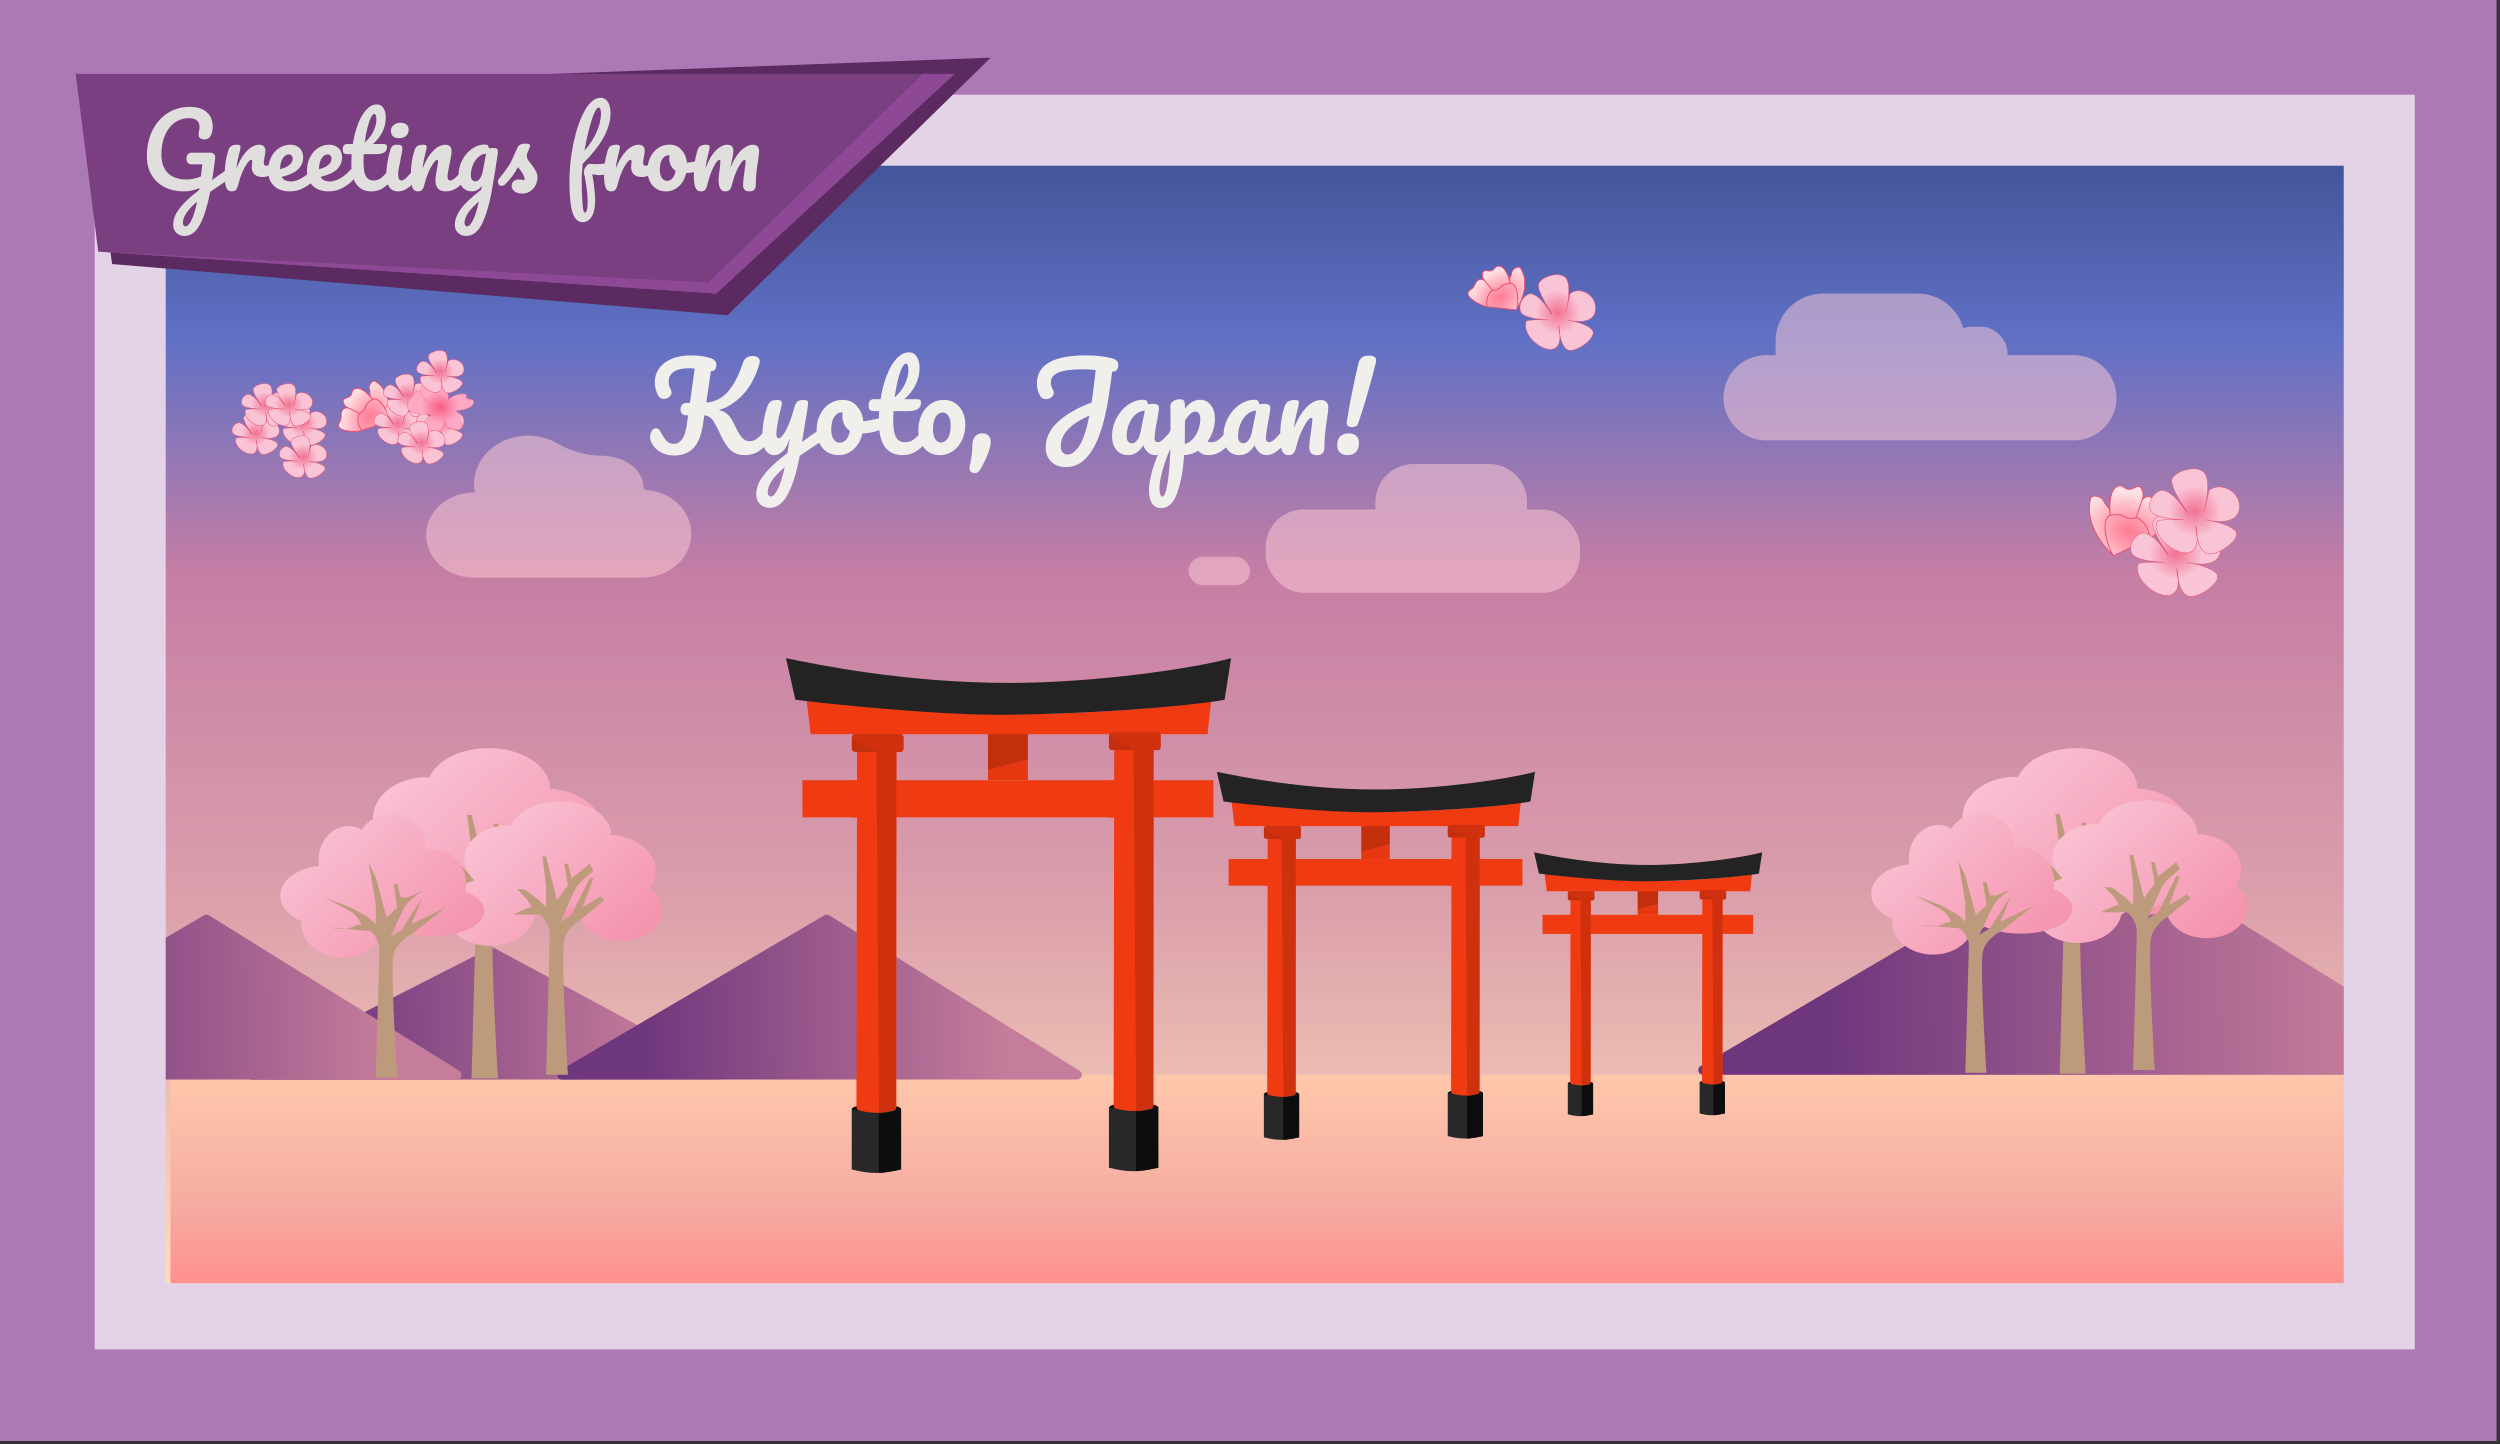 <svg width="528" height="305" viewBox="0 0 528 305" fill="none" xmlns="http://www.w3.org/2000/svg">
<rect x="0" y="0" width="528" height="305" fill="#333333" stroke="none"/>
<path d="M0 0H527.277V304.345H0V0Z" fill="#AD78B6"/>
<path d="M359.776 222.552H365.102L363.58 247.28L360.07 245.544L359.776 222.552Z" fill="#000085" fill-opacity="0.4"/>
<path d="M335.036 233.442L342.086 229.59L355.211 247.47L351.592 249.399L335.036 233.442Z" fill="#000085" fill-opacity="0.4"/>
<path d="M335.238 262.497L332.877 256.168L350.757 253.113L351.026 257.741L335.238 262.497Z" fill="#000085" fill-opacity="0.4"/>
<rect x="20" y="20" width="490" height="265" fill="white" fill-opacity="0.67"/>
<g clip-path="url(#clip0_1142_72)">
<rect width="460" height="236" transform="translate(35 35)" fill="url(#paint0_linear_1142_72)"/>
<path opacity="0.5" fill-rule="evenodd" clip-rule="evenodd" d="M117.604 122C122.467 122 130.776 122 135.638 122V122C141.361 122 146 117.85 146 112.731C146 107.864 141.806 103.873 136.474 103.492C136.134 103.468 135.876 103.167 135.876 102.825V102.825C135.876 99.191 131.874 96.245 126.938 96.245V96.245C123.875 96.245 120.422 95.241 117.787 93.683C115.988 92.619 113.832 92 111.514 92C105.224 92 100.124 96.562 100.124 102.189C100.124 102.727 100.171 103.255 100.261 103.771C100.284 103.905 100.181 104.028 100.045 104.028V104.028C94.497 104.028 90 108.051 90 113.014C90 117.977 94.497 122 100.045 122V122C104.852 122 112.798 122 117.604 122V122V122Z" fill="#FFCED7"/>
<g opacity="0.5">
<rect x="267.3" y="107.6" width="66.4" height="17.6" rx="8" fill="#FFCED7"/>
<path d="M290.5 106C290.5 101.582 294.082 98 298.5 98H314.5C318.918 98 322.5 101.582 322.5 106V107.6C322.5 112.018 318.918 115.6 314.5 115.6H298.5C294.082 115.6 290.5 112.018 290.5 107.6V106Z" fill="#FFCED7"/>
<rect x="251" y="117.6" width="13" height="6" rx="3" fill="#FFCED7"/>
</g>
<g opacity="0.5">
<path d="M364 84C364 79.029 368.029 75 373 75H438C442.971 75 447 79.029 447 84V84C447 88.971 442.971 93 438 93H373C368.029 93 364 88.971 364 84V84Z" fill="#FFCED7"/>
<path d="M375 72C375 66.477 379.477 62 385 62H405C410.523 62 415 66.477 415 72V74C415 79.523 410.523 84 405 84H385C379.477 84 375 79.523 375 74V72Z" fill="#FFCED7"/>
<rect x="411" y="69" width="13" height="11" rx="5.5" fill="#FFCED7"/>
</g>
<rect x="36" y="227" width="459" height="44" fill="url(#paint1_linear_1142_72)"/>
<path d="M103.519 200.238C103.812 200.089 104.158 200.093 104.447 200.248L152.507 226.119C153.421 226.612 153.072 228 152.033 228H53.167C52.116 228 51.777 226.586 52.714 226.109L103.519 200.238Z" fill="url(#paint2_linear_1142_72)"/>
<path d="M174.09 193.306C174.411 193.118 174.809 193.123 175.124 193.318L228.02 226.15C228.875 226.681 228.499 228 227.493 228H118.678C117.659 228 117.293 226.654 118.172 226.138L174.09 193.306Z" fill="url(#paint3_linear_1142_72)"/>
<path d="M442.326 176.306C442.647 176.118 443.045 176.123 443.36 176.319L522.021 225.15C522.876 225.681 522.499 227 521.493 227H359.678C358.658 227 358.292 225.654 359.171 225.138L442.326 176.306Z" fill="url(#paint4_linear_1142_72)"/>
<path d="M43.09 193.306C43.411 193.118 43.809 193.123 44.124 193.318L97.02 226.15C97.875 226.681 97.499 228 96.493 228H-12.322C-13.341 228 -13.707 226.654 -12.828 226.138L43.09 193.306Z" fill="url(#paint5_linear_1142_72)"/>
<path d="M293.526 181.431V178.359L287.497 179.695V181.431H293.526Z" fill="#E63711"/>
<path d="M293.526 174.219H287.497V179.828L293.526 178.352V174.219Z" fill="#C32E0D"/>
<rect x="305.76" y="181.431" width="15.78" height="5.609" fill="#EF3A12"/>
<path d="M260.723 174.486L260.103 169.277C264.358 169.856 276.504 171.307 290.689 171.414C304.873 171.521 316.93 170.123 321.186 169.411L320.654 174.486H260.723Z" fill="#EF3A12"/>
<path d="M258.418 169.277L257 163C261.462 163.935 274.997 166.74 290.689 166.74C303.987 166.74 318.969 164.469 324.2 163L323.225 169.277C322.102 169.589 309.306 171.281 290.689 171.548C280.05 171.7 262.408 169.811 258.418 169.277Z" fill="#242323"/>
<rect x="259.482" y="181.431" width="8.156" height="5.609" fill="#EF3A12"/>
<rect x="266.929" y="181.431" width="40.781" height="5.609" fill="#EF3A12"/>
<ellipse cx="270.653" cy="231.115" rx="3.723" ry="0.801" fill="black"/>
<path d="M274.376 231.115C271.471 231.476 269.836 231.472 266.929 231.115V240.202C269.838 240.946 271.468 240.869 274.376 240.202V231.115Z" fill="#282828"/>
<path d="M274.377 231.115C272.966 231.476 272.158 231.783 271.008 231.648V240.731C271.501 240.731 273.224 240.464 274.377 240.197V231.115Z" fill="#0E0D0D"/>
<path d="M273.21 176.891H268.183C267.93 176.891 267.726 177.095 267.725 177.347L267.639 230.833C267.639 231.04 267.779 231.222 267.98 231.273C270.013 231.781 271.29 231.77 273.324 231.271C273.526 231.222 273.667 231.039 273.667 230.831V177.348C273.667 177.095 273.463 176.891 273.21 176.891Z" fill="#EF3A12"/>
<path d="M273.209 176.623H271.113C270.86 176.623 270.654 176.83 270.656 177.084L271.04 231.649C271.495 231.649 272.88 231.366 273.402 231.196C273.528 231.155 273.593 231.039 273.593 230.906L273.667 177.081C273.667 176.828 273.462 176.623 273.209 176.623Z" fill="#CF310E"/>
<path d="M266.929 176.7V174.944C266.929 174.691 267.134 174.486 267.387 174.486H274.274C274.526 174.486 274.731 174.691 274.731 174.944V176.7C274.731 176.953 274.526 177.157 274.274 177.157H267.387C267.134 177.157 266.929 176.953 266.929 176.7Z" fill="#C32E0D"/>
<path d="M274.731 174.944V176.7C274.731 176.953 274.526 177.157 274.274 177.157H271.03C270.957 177.157 270.885 177.14 270.821 177.107L267.243 175.27C267.105 175.199 267.018 175.056 267.018 174.901C267.018 174.672 267.204 174.486 267.433 174.486H274.274C274.526 174.486 274.731 174.691 274.731 174.944Z" fill="#CF310E"/>
<ellipse cx="309.503" cy="230.887" rx="3.723" ry="0.801" fill="black"/>
<path d="M313.207 230.848C310.302 231.208 308.666 231.205 305.76 230.848V239.934C308.668 240.679 310.298 240.601 313.207 239.934V230.848Z" fill="#282828"/>
<path d="M313.207 230.848C311.796 231.208 310.988 231.516 309.838 231.38V240.464C310.331 240.464 312.054 240.197 313.207 239.93V230.848Z" fill="#0E0D0D"/>
<path d="M312.04 176.623H307.013C306.761 176.623 306.556 176.827 306.556 177.08L306.47 230.565C306.469 230.772 306.609 230.955 306.81 231.005C308.844 231.513 310.121 231.502 312.154 231.004C312.356 230.954 312.497 230.772 312.497 230.563V177.08C312.497 176.828 312.293 176.623 312.04 176.623Z" fill="#EF3A12"/>
<path d="M312.04 176.355H309.944C309.69 176.355 309.485 176.562 309.487 176.816L309.87 231.382C310.326 231.382 311.711 231.098 312.232 230.929C312.358 230.888 312.423 230.771 312.424 230.638L312.497 176.813C312.497 176.561 312.293 176.355 312.04 176.355Z" fill="#CF310E"/>
<path d="M305.76 176.433V174.676C305.76 174.423 305.964 174.219 306.217 174.219H313.104C313.357 174.219 313.561 174.423 313.561 174.676V176.433C313.561 176.685 313.357 176.89 313.104 176.89H306.217C305.964 176.89 305.76 176.685 305.76 176.433Z" fill="#C42E0D"/>
<path d="M313.561 174.676V176.433C313.561 176.685 313.357 176.89 313.104 176.89H309.86C309.787 176.89 309.715 176.873 309.651 176.839L306.074 175.002C305.935 174.931 305.848 174.789 305.848 174.633C305.848 174.404 306.034 174.219 306.263 174.219H313.104C313.357 174.219 313.561 174.423 313.561 174.676Z" fill="#CF310E"/>
<path d="M350.188 193.214V191.012L345.866 191.969V193.214H350.188Z" fill="#E63711"/>
<path d="M350.188 188.044H345.866V192.066L350.188 191.007V188.044Z" fill="#C32E0D"/>
<rect x="358.959" y="193.215" width="11.314" height="4.022" fill="#EF3A12"/>
<path d="M326.67 188.236L326.225 184.501C329.276 184.916 337.984 185.956 348.154 186.033C358.324 186.11 366.968 185.107 370.019 184.597L369.638 188.236H326.67Z" fill="#EF3A12"/>
<path d="M325.017 184.501L324 180C327.199 180.67 336.903 182.681 348.154 182.681C357.688 182.681 368.43 181.053 372.18 180L371.481 184.501C370.676 184.724 361.502 185.937 348.154 186.128C340.526 186.238 327.877 184.884 325.017 184.501Z" fill="#242323"/>
<rect x="325.78" y="193.215" width="5.848" height="4.022" fill="#EF3A12"/>
<rect x="331.119" y="193.215" width="29.239" height="4.022" fill="#EF3A12"/>
<ellipse cx="333.789" cy="228.836" rx="2.67" ry="0.575" fill="black"/>
<path d="M336.458 228.837C334.375 229.095 333.203 229.093 331.119 228.837V235.352C333.204 235.886 334.373 235.83 336.458 235.352V228.837Z" fill="#282828"/>
<path d="M336.458 228.837C335.447 229.095 334.868 229.316 334.043 229.219V235.731C334.397 235.731 335.632 235.54 336.458 235.348V228.837Z" fill="#0E0D0D"/>
<path d="M335.622 189.959H332.018C331.837 189.959 331.69 190.105 331.69 190.286L331.628 228.634C331.628 228.783 331.728 228.913 331.872 228.949C333.33 229.314 334.246 229.306 335.704 228.948C335.849 228.913 335.95 228.782 335.95 228.633V190.287C335.95 190.106 335.803 189.959 335.622 189.959Z" fill="#EF3A12"/>
<path d="M335.622 189.768H334.119C333.937 189.768 333.79 189.916 333.791 190.098L334.066 229.22C334.393 229.22 335.385 229.017 335.759 228.895C335.85 228.866 335.897 228.782 335.897 228.687L335.949 190.096C335.95 189.915 335.803 189.768 335.622 189.768Z" fill="#CF310E"/>
<path d="M331.119 189.823V188.563C331.119 188.382 331.266 188.235 331.447 188.235H336.385C336.566 188.235 336.713 188.382 336.713 188.563V189.823C336.713 190.004 336.566 190.151 336.385 190.151H331.447C331.266 190.151 331.119 190.004 331.119 189.823Z" fill="#C32E0D"/>
<path d="M336.713 188.563V189.823C336.713 190.004 336.566 190.151 336.385 190.151H334.059C334.007 190.151 333.955 190.138 333.909 190.114L331.344 188.797C331.245 188.746 331.183 188.644 331.183 188.533C331.183 188.368 331.316 188.235 331.48 188.235H336.385C336.566 188.235 336.713 188.382 336.713 188.563Z" fill="#CF310E"/>
<ellipse cx="361.643" cy="228.673" rx="2.67" ry="0.575" fill="black"/>
<path d="M364.299 228.646C362.216 228.904 361.043 228.902 358.959 228.646V235.16C361.045 235.694 362.213 235.638 364.299 235.16V228.646Z" fill="#282828"/>
<path d="M364.299 228.646C363.287 228.904 362.708 229.124 361.883 229.027V235.54C362.237 235.54 363.472 235.349 364.299 235.157V228.646Z" fill="#0E0D0D"/>
<path d="M363.462 189.768H359.858C359.677 189.768 359.53 189.914 359.53 190.095L359.468 228.442C359.468 228.591 359.568 228.722 359.713 228.758C361.17 229.122 362.086 229.114 363.544 228.757C363.689 228.722 363.79 228.591 363.79 228.441V190.095C363.79 189.914 363.643 189.768 363.462 189.768Z" fill="#EF3A12"/>
<path d="M363.462 189.576H361.959C361.777 189.576 361.63 189.724 361.631 189.906L361.906 229.028C362.233 229.028 363.226 228.825 363.6 228.704C363.69 228.674 363.737 228.591 363.737 228.495L363.79 189.904C363.79 189.723 363.643 189.576 363.462 189.576Z" fill="#CF310E"/>
<path d="M358.959 189.631V188.372C358.959 188.191 359.106 188.044 359.287 188.044H364.225C364.406 188.044 364.553 188.191 364.553 188.372V189.631C364.553 189.812 364.406 189.959 364.225 189.959H359.287C359.106 189.959 358.959 189.812 358.959 189.631Z" fill="#C42E0D"/>
<path d="M364.553 188.372V189.631C364.553 189.812 364.406 189.959 364.225 189.959H361.899C361.847 189.959 361.795 189.947 361.749 189.923L359.184 188.606C359.085 188.555 359.023 188.453 359.023 188.341C359.023 188.177 359.156 188.044 359.32 188.044H364.225C364.406 188.044 364.553 188.191 364.553 188.372Z" fill="#CF310E"/>
<path d="M217.092 164.781V160.484L208.66 162.353V164.781H217.092Z" fill="#E63711"/>
<path d="M217.092 154.693H208.66V162.54L217.092 160.475V154.693Z" fill="#C32E0D"/>
<rect x="234.206" y="164.781" width="22.074" height="7.847" fill="#EF3A12"/>
<path d="M171.208 155.066L170.34 147.78C176.293 148.59 193.282 150.62 213.124 150.769C232.966 150.919 249.831 148.963 255.784 147.967L255.04 155.066H171.208Z" fill="#EF3A12"/>
<path d="M167.984 147.781L166 139C172.242 140.308 191.174 144.231 213.124 144.231C231.726 144.231 252.683 141.055 260 139L258.636 147.781C257.065 148.217 239.166 150.583 213.124 150.957C198.243 151.17 173.565 148.528 167.984 147.781Z" fill="#242323"/>
<rect x="169.472" y="164.781" width="11.409" height="7.847" fill="#EF3A12"/>
<rect x="179.889" y="164.781" width="57.045" height="7.847" fill="#EF3A12"/>
<ellipse cx="185.098" cy="234.28" rx="5.208" ry="1.121" fill="black"/>
<path d="M190.306 234.279C186.242 234.784 183.955 234.779 179.889 234.279V246.99C183.958 248.031 186.237 247.923 190.306 246.99V234.279Z" fill="#282828"/>
<path d="M190.306 234.279C188.334 234.784 187.203 235.214 185.594 235.024V247.731C186.284 247.731 188.694 247.357 190.306 246.983V234.279Z" fill="#0E0D0D"/>
<path d="M188.675 158.429H181.642C181.29 158.429 181.003 158.714 181.003 159.067L180.882 233.883C180.882 234.174 181.078 234.429 181.359 234.499C184.203 235.21 185.989 235.194 188.834 234.497C189.117 234.428 189.314 234.172 189.314 233.881V159.068C189.314 158.715 189.028 158.429 188.675 158.429Z" fill="#EF3A12"/>
<path d="M188.674 158.056H185.742C185.387 158.056 185.1 158.345 185.102 158.7L185.639 235.027C186.276 235.027 188.213 234.631 188.943 234.393C189.119 234.336 189.211 234.173 189.211 233.987L189.313 158.696C189.314 158.343 189.027 158.056 188.674 158.056Z" fill="#CF310E"/>
<path d="M179.889 158.163V155.706C179.889 155.353 180.176 155.066 180.529 155.066H190.162C190.516 155.066 190.802 155.353 190.802 155.706V158.163C190.802 158.517 190.516 158.803 190.162 158.803H180.529C180.176 158.803 179.889 158.517 179.889 158.163Z" fill="#C32E0D"/>
<path d="M190.802 155.706V158.163C190.802 158.517 190.516 158.803 190.163 158.803H185.625C185.523 158.803 185.423 158.779 185.332 158.732L180.328 156.162C180.135 156.063 180.013 155.864 180.013 155.646C180.013 155.326 180.273 155.066 180.593 155.066H190.163C190.516 155.066 190.802 155.353 190.802 155.706Z" fill="#CF310E"/>
<ellipse cx="239.442" cy="233.962" rx="5.208" ry="1.121" fill="black"/>
<path d="M244.623 233.906C240.559 234.411 238.272 234.406 234.206 233.906V246.616C238.274 247.658 240.554 247.55 244.623 246.616V233.906Z" fill="#282828"/>
<path d="M244.622 233.906C242.65 234.411 241.519 234.841 239.91 234.651V247.358C240.6 247.358 243.01 246.984 244.622 246.61V233.906Z" fill="#0E0D0D"/>
<path d="M242.991 158.056H235.959C235.606 158.056 235.32 158.341 235.319 158.694L235.199 233.51C235.198 233.801 235.394 234.056 235.675 234.126C238.519 234.837 240.306 234.821 243.15 234.124C243.433 234.055 243.63 233.799 243.63 233.508V158.695C243.63 158.342 243.344 158.056 242.991 158.056Z" fill="#EF3A12"/>
<path d="M242.99 157.683H240.058C239.703 157.683 239.416 157.972 239.419 158.327L239.955 234.654C240.592 234.654 242.53 234.258 243.259 234.02C243.436 233.963 243.527 233.8 243.527 233.614L243.63 158.323C243.63 157.97 243.344 157.683 242.99 157.683Z" fill="#CF310E"/>
<path d="M234.206 157.79V155.333C234.206 154.98 234.492 154.693 234.845 154.693H244.479C244.832 154.693 245.119 154.98 245.119 155.333V157.79C245.119 158.143 244.832 158.43 244.479 158.43H234.845C234.492 158.43 234.206 158.143 234.206 157.79Z" fill="#C42E0D"/>
<path d="M245.119 155.333V157.79C245.119 158.143 244.832 158.43 244.479 158.43H239.941C239.839 158.43 239.739 158.406 239.648 158.359L234.645 155.789C234.451 155.69 234.33 155.491 234.33 155.273C234.33 154.953 234.589 154.693 234.91 154.693H244.479C244.832 154.693 245.119 154.98 245.119 155.333Z" fill="#CF310E"/>
<path d="M446.42 117.364C446.42 117.364 440.044 112.031 441.483 105.432C441.754 104.188 443.878 104.886 444.228 105.681C444.745 106.857 445.372 107.035 445.582 107.787C445.538 105.576 445.809 103.17 447.389 102.647C448.33 102.336 448.578 103.226 449.553 103.336C450.618 103.457 451.616 102.026 452.274 103.179C452.713 103.948 452.762 104.801 452.415 105.615C453.018 104.865 453.715 104.689 454.508 105.086C455.226 105.447 455.435 106.14 456.114 106.623C456.864 107.156 456.902 106.872 457.672 107.347C459.483 108.464 455.861 112.746 454.094 113.663L446.42 117.364Z" fill="url(#paint6_radial_1142_72)"/>
<path d="M446.42 117.364C445.176 116.107 443.431 109.647 445.625 108.858M446.42 117.364C446.42 117.364 440.044 112.031 441.483 105.432C441.754 104.188 443.878 104.886 444.228 105.681C444.926 107.269 445.826 107.038 445.625 108.858M446.42 117.364L454.094 113.663M445.625 108.858C447.073 108.626 446.276 108.672 447.741 108.736C448.393 108.764 449.021 109.883 451.114 109.355M445.625 108.858C445.484 106.422 445.548 103.256 447.389 102.647C448.33 102.336 448.578 103.226 449.553 103.336C450.618 103.457 451.616 102.026 452.274 103.179C452.713 103.948 452.762 104.801 452.415 105.615M452.415 105.615C451.857 107.237 451.672 107.732 451.114 109.355M452.415 105.615C453.018 104.865 453.715 104.689 454.508 105.086C455.226 105.447 455.435 106.14 456.114 106.623C456.864 107.156 456.902 106.872 457.672 107.347C459.483 108.464 455.861 112.746 454.094 113.663M451.114 109.355C451.764 109.318 452.371 110.097 452.371 110.097C452.371 110.097 453.627 110.839 454.094 113.663" stroke="#E9496D" stroke-width="0.2"/>
<path d="M457.932 117.119C457.932 117.119 454.031 111.745 454.74 110.092C455.449 108.438 460.625 106.785 461.833 109.265C462.58 110.798 462.268 113.438 461.921 115.229L462.543 112.572C465.025 110.505 469.636 112.985 468.927 116.705C468.425 119.338 465.082 119.28 463.17 119.021C464.784 119.367 467.387 120.087 468.217 121.252C469.452 122.985 463.799 126.93 461.833 125.8C460.873 125.247 460.343 123.853 460.053 122.572C460.064 123.289 459.984 124.019 459.706 124.559C457.866 128.135 450.327 123.056 451.548 119.186C451.724 118.628 455.454 118.708 456.769 118.754C455.276 118.679 450.59 118.316 450.13 116.705C449.42 114.225 451.801 112.286 452.967 112.572C455.914 113.293 458.375 118.414 457.932 117.119Z" fill="url(#paint7_radial_1142_72)"/>
<path d="M457.932 117.119C457.932 117.119 454.031 111.745 454.74 110.092C455.449 108.438 460.625 106.785 461.833 109.265C463.041 111.745 461.479 117.119 461.479 117.119L462.543 112.572C465.025 110.505 469.636 112.985 468.927 116.705C468.217 120.426 461.833 118.772 461.833 118.772C461.833 118.772 466.983 119.52 468.217 121.252C469.452 122.985 463.799 126.93 461.833 125.8C459.868 124.669 459.706 120.012 459.706 120.012C459.706 120.012 460.489 123.036 459.706 124.559C457.866 128.135 450.327 123.056 451.548 119.186C451.762 118.508 457.223 118.772 457.223 118.772C457.223 118.772 450.678 118.624 450.13 116.705C449.42 114.225 451.801 112.286 452.967 112.572C455.914 113.293 458.375 118.414 457.932 117.119Z" stroke="#E9496D" stroke-width="0.1"/>
<path d="M461.932 108.119C461.932 108.119 458.031 102.745 458.74 101.092C459.449 99.438 464.625 97.784 465.833 100.265C466.58 101.798 466.268 104.438 465.921 106.229L466.543 103.572C469.025 101.505 473.636 103.985 472.927 107.705C472.425 110.338 469.082 110.28 467.17 110.021C468.784 110.367 471.387 111.087 472.217 112.252C473.452 113.985 467.799 117.93 465.833 116.8C464.873 116.247 464.343 114.853 464.053 113.572C464.064 114.289 463.984 115.019 463.706 115.559C461.866 119.135 454.327 114.056 455.548 110.186C455.724 109.628 459.454 109.708 460.769 109.754C459.276 109.679 454.59 109.316 454.13 107.705C453.42 105.225 455.801 103.286 456.967 103.572C459.914 104.293 462.375 109.414 461.932 108.119Z" fill="url(#paint8_radial_1142_72)"/>
<path d="M461.932 108.119C461.932 108.119 458.031 102.745 458.74 101.092C459.449 99.438 464.625 97.784 465.833 100.265C467.041 102.745 465.479 108.119 465.479 108.119L466.543 103.572C469.025 101.505 473.636 103.985 472.927 107.705C472.217 111.426 465.833 109.772 465.833 109.772C465.833 109.772 470.983 110.52 472.217 112.252C473.452 113.985 467.799 117.93 465.833 116.8C463.868 115.669 463.706 111.012 463.706 111.012C463.706 111.012 464.489 114.036 463.706 115.559C461.866 119.135 454.327 114.056 455.548 110.186C455.762 109.508 461.223 109.772 461.223 109.772C461.223 109.772 454.678 109.624 454.13 107.705C453.42 105.225 455.801 103.286 456.967 103.572C459.914 104.293 462.375 109.414 461.932 108.119Z" stroke="#E9496D" stroke-width="0.1"/>
<path d="M53.175 91.559C53.175 91.559 51.122 88.873 51.495 88.046C51.868 87.219 54.592 86.392 55.228 87.632C55.621 88.399 55.457 89.719 55.274 90.615L55.602 89.286C56.908 88.252 59.335 89.493 58.961 91.353C58.697 92.669 56.938 92.64 55.931 92.51C56.781 92.683 58.151 93.043 58.588 93.626C59.238 94.492 56.263 96.465 55.228 95.9C54.723 95.624 54.444 94.927 54.291 94.286C54.297 94.644 54.255 95.009 54.108 95.28C53.14 97.068 49.172 94.528 49.815 92.593C49.907 92.314 51.87 92.354 52.562 92.377C51.777 92.34 49.311 92.158 49.068 91.353C48.695 90.113 49.948 89.143 50.562 89.286C52.112 89.647 53.408 92.207 53.175 91.559Z" fill="url(#paint9_radial_1142_72)"/>
<path d="M53.175 91.559C53.175 91.559 51.122 88.873 51.495 88.046C51.868 87.219 54.592 86.392 55.228 87.632C55.864 88.873 55.041 91.559 55.041 91.559L55.602 89.286C56.908 88.252 59.335 89.493 58.961 91.353C58.588 93.213 55.228 92.386 55.228 92.386C55.228 92.386 57.938 92.76 58.588 93.626C59.238 94.492 56.263 96.465 55.228 95.9C54.194 95.334 54.108 93.006 54.108 93.006C54.108 93.006 54.52 94.518 54.108 95.28C53.14 97.068 49.172 94.528 49.815 92.593C49.928 92.254 52.801 92.386 52.801 92.386C52.801 92.386 49.357 92.312 49.068 91.353C48.695 90.113 49.948 89.143 50.562 89.286C52.112 89.647 53.408 92.207 53.175 91.559Z" stroke="#E9496D" stroke-width="0.1"/>
<path d="M82.235 88.901C82.235 88.901 83.188 83.085 79.338 80.569C78.612 80.095 77.793 81.503 77.974 82.068C78.243 82.905 77.988 83.307 78.226 83.781C77.219 82.674 75.953 81.629 74.857 82.166C74.205 82.485 74.486 83.046 74.012 83.59C73.495 84.183 72.29 83.982 72.472 84.878C72.594 85.475 72.964 85.918 73.531 86.144C72.856 86.078 72.398 86.341 72.156 86.934C71.937 87.471 72.148 87.916 72.007 88.494C71.851 89.132 71.698 89.012 71.504 89.631C71.048 91.088 74.995 91.372 76.375 90.935L82.235 88.901Z" fill="url(#paint10_radial_1142_72)"/>
<path d="M82.235 88.901C82.32 87.66 80.251 83.615 78.701 84.328M82.235 88.901C82.235 88.901 83.188 83.085 79.338 80.569C78.612 80.095 77.793 81.503 77.974 82.068C78.338 83.198 77.745 83.536 78.701 84.328M82.235 88.901L76.375 90.935M78.701 84.328C77.813 84.941 78.264 84.564 77.504 85.33C77.165 85.671 77.348 86.535 75.974 87.326M78.701 84.328C77.643 83.062 76.133 81.541 74.857 82.166C74.205 82.485 74.486 83.046 74.012 83.59C73.495 84.183 72.29 83.982 72.472 84.878C72.594 85.475 72.964 85.918 73.531 86.144M73.531 86.144C74.587 86.66 74.918 86.81 75.974 87.326M73.531 86.144C72.856 86.078 72.398 86.341 72.156 86.934C71.937 87.471 72.148 87.916 72.007 88.494C71.851 89.132 71.698 89.012 71.504 89.631C71.048 91.088 74.995 91.372 76.375 90.935M75.974 87.326C75.606 87.634 75.642 88.321 75.642 88.321C75.642 88.321 75.311 89.315 76.375 90.935" stroke="#E9496D" stroke-width="0.2"/>
<path d="M83.175 89.559C83.175 89.559 81.122 86.873 81.495 86.046C81.868 85.219 84.592 84.392 85.228 85.632C85.621 86.399 85.457 87.719 85.274 88.615L85.602 87.286C86.908 86.252 89.335 87.493 88.961 89.353C88.697 90.669 86.938 90.64 85.931 90.51C86.781 90.683 88.151 91.043 88.588 91.626C89.238 92.492 86.263 94.465 85.228 93.9C84.723 93.624 84.444 92.927 84.291 92.286C84.297 92.644 84.255 93.009 84.108 93.28C83.14 95.068 79.172 92.528 79.815 90.593C79.907 90.314 81.87 90.354 82.562 90.377C81.777 90.34 79.311 90.158 79.068 89.353C78.695 88.113 79.948 87.143 80.562 87.286C82.112 87.647 83.408 90.207 83.175 89.559Z" fill="url(#paint11_radial_1142_72)"/>
<path d="M83.175 89.559C83.175 89.559 81.122 86.873 81.495 86.046C81.868 85.219 84.592 84.392 85.228 85.632C85.864 86.873 85.041 89.559 85.041 89.559L85.602 87.286C86.908 86.252 89.335 87.493 88.961 89.353C88.588 91.213 85.228 90.386 85.228 90.386C85.228 90.386 87.938 90.76 88.588 91.626C89.238 92.492 86.263 94.465 85.228 93.9C84.194 93.334 84.108 91.006 84.108 91.006C84.108 91.006 84.52 92.518 84.108 93.28C83.14 95.068 79.172 92.528 79.815 90.593C79.927 90.254 82.802 90.386 82.802 90.386C82.802 90.386 79.357 90.312 79.068 89.353C78.695 88.113 79.948 87.143 80.562 87.286C82.112 87.647 83.408 90.207 83.175 89.559Z" stroke="#E9496D" stroke-width="0.1"/>
<path d="M85.175 83.559C85.175 83.559 83.122 80.873 83.495 80.046C83.868 79.219 86.592 78.392 87.228 79.632C87.621 80.399 87.457 81.719 87.274 82.615L87.602 81.286C88.908 80.252 91.335 81.493 90.961 83.353C90.697 84.669 88.938 84.64 87.931 84.51C88.781 84.683 90.151 85.043 90.588 85.626C91.238 86.492 88.263 88.465 87.228 87.9C86.723 87.624 86.444 86.927 86.291 86.286C86.297 86.644 86.255 87.009 86.108 87.28C85.14 89.068 81.172 86.528 81.815 84.593C81.907 84.314 83.87 84.354 84.562 84.377C83.777 84.34 81.311 84.158 81.068 83.353C80.695 82.113 81.948 81.143 82.562 81.286C84.112 81.647 85.408 84.207 85.175 83.559Z" fill="url(#paint12_radial_1142_72)"/>
<path d="M85.175 83.559C85.175 83.559 83.122 80.873 83.495 80.046C83.868 79.219 86.592 78.392 87.228 79.632C87.864 80.873 87.041 83.559 87.041 83.559L87.602 81.286C88.908 80.252 91.335 81.493 90.961 83.353C90.588 85.213 87.228 84.386 87.228 84.386C87.228 84.386 89.938 84.76 90.588 85.626C91.238 86.492 88.263 88.465 87.228 87.9C86.194 87.334 86.108 85.006 86.108 85.006C86.108 85.006 86.52 86.518 86.108 87.28C85.14 89.068 81.172 86.528 81.815 84.593C81.927 84.254 84.802 84.386 84.802 84.386C84.802 84.386 81.357 84.312 81.068 83.353C80.695 82.113 81.948 81.143 82.562 81.286C84.112 81.647 85.408 84.207 85.175 83.559Z" stroke="#E9496D" stroke-width="0.1"/>
<path d="M92.175 89.559C92.175 89.559 90.122 86.873 90.495 86.046C90.868 85.219 93.592 84.392 94.228 85.632C94.621 86.399 94.457 87.719 94.274 88.615L94.602 87.286C95.908 86.252 98.335 87.493 97.961 89.353C97.697 90.669 95.938 90.64 94.931 90.51C95.781 90.683 97.151 91.043 97.588 91.626C98.238 92.492 95.263 94.465 94.228 93.9C93.723 93.624 93.444 92.927 93.291 92.286C93.297 92.644 93.255 93.009 93.108 93.28C92.14 95.068 88.172 92.528 88.815 90.593C88.907 90.314 90.87 90.354 91.562 90.377C90.777 90.34 88.311 90.158 88.068 89.353C87.695 88.113 88.948 87.143 89.562 87.286C91.112 87.647 92.408 90.207 92.175 89.559Z" fill="url(#paint13_radial_1142_72)"/>
<path d="M92.175 89.559C92.175 89.559 90.122 86.873 90.495 86.046C90.868 85.219 93.592 84.392 94.228 85.632C94.864 86.873 94.041 89.559 94.041 89.559L94.602 87.286C95.908 86.252 98.335 87.493 97.961 89.353C97.588 91.213 94.228 90.386 94.228 90.386C94.228 90.386 96.938 90.76 97.588 91.626C98.238 92.492 95.263 94.465 94.228 93.9C93.194 93.334 93.108 91.006 93.108 91.006C93.108 91.006 93.52 92.518 93.108 93.28C92.14 95.068 88.172 92.528 88.815 90.593C88.927 90.254 91.802 90.386 91.802 90.386C91.802 90.386 88.357 90.312 88.068 89.353C87.695 88.113 88.948 87.143 89.562 87.286C91.112 87.647 92.408 90.207 92.175 89.559Z" stroke="#E9496D" stroke-width="0.1"/>
<path d="M63.175 89.559C63.175 89.559 61.122 86.873 61.495 86.046C61.868 85.219 64.592 84.392 65.228 85.632C65.621 86.399 65.457 87.719 65.274 88.615L65.602 87.286C66.908 86.252 69.335 87.493 68.961 89.353C68.697 90.669 66.938 90.64 65.931 90.51C66.781 90.683 68.151 91.043 68.588 91.626C69.238 92.492 66.263 94.465 65.228 93.9C64.723 93.624 64.444 92.927 64.291 92.286C64.297 92.644 64.255 93.009 64.108 93.28C63.14 95.068 59.172 92.528 59.815 90.593C59.907 90.314 61.87 90.354 62.562 90.377C61.777 90.34 59.311 90.158 59.068 89.353C58.695 88.113 59.948 87.143 60.562 87.286C62.112 87.647 63.408 90.207 63.175 89.559Z" fill="url(#paint14_radial_1142_72)"/>
<path d="M63.175 89.559C63.175 89.559 61.122 86.873 61.495 86.046C61.868 85.219 64.592 84.392 65.228 85.632C65.864 86.873 65.041 89.559 65.041 89.559L65.602 87.286C66.908 86.252 69.335 87.493 68.961 89.353C68.588 91.213 65.228 90.386 65.228 90.386C65.228 90.386 67.938 90.76 68.588 91.626C69.238 92.492 66.263 94.465 65.228 93.9C64.194 93.334 64.108 91.006 64.108 91.006C64.108 91.006 64.52 92.518 64.108 93.28C63.14 95.068 59.172 92.528 59.815 90.593C59.928 90.254 62.801 90.386 62.801 90.386C62.801 90.386 59.357 90.312 59.068 89.353C58.695 88.113 59.948 87.143 60.562 87.286C62.112 87.647 63.408 90.207 63.175 89.559Z" stroke="#E9496D" stroke-width="0.1"/>
<path d="M55.175 85.559C55.175 85.559 53.122 82.873 53.495 82.046C53.868 81.219 56.592 80.392 57.228 81.632C57.621 82.399 57.457 83.719 57.274 84.615L57.602 83.286C58.908 82.252 61.335 83.493 60.961 85.353C60.697 86.669 58.938 86.64 57.931 86.51C58.781 86.683 60.151 87.043 60.588 87.626C61.238 88.492 58.263 90.465 57.228 89.9C56.723 89.624 56.444 88.927 56.291 88.286C56.297 88.644 56.255 89.009 56.108 89.28C55.14 91.068 51.172 88.528 51.815 86.593C51.907 86.314 53.87 86.354 54.562 86.377C53.777 86.34 51.311 86.158 51.068 85.353C50.695 84.113 51.948 83.143 52.562 83.286C54.112 83.647 55.408 86.207 55.175 85.559Z" fill="url(#paint15_radial_1142_72)"/>
<path d="M55.175 85.559C55.175 85.559 53.122 82.873 53.495 82.046C53.868 81.219 56.592 80.392 57.228 81.632C57.864 82.873 57.041 85.559 57.041 85.559L57.602 83.286C58.908 82.252 61.335 83.493 60.961 85.353C60.588 87.213 57.228 86.386 57.228 86.386C57.228 86.386 59.938 86.76 60.588 87.626C61.238 88.492 58.263 90.465 57.228 89.9C56.194 89.334 56.108 87.006 56.108 87.006C56.108 87.006 56.52 88.518 56.108 89.28C55.14 91.068 51.172 88.528 51.815 86.593C51.928 86.254 54.801 86.386 54.801 86.386C54.801 86.386 51.357 86.312 51.068 85.353C50.695 84.113 51.948 83.143 52.562 83.286C54.112 83.647 55.408 86.207 55.175 85.559Z" stroke="#E9496D" stroke-width="0.1"/>
<path d="M60.175 85.559C60.175 85.559 58.122 82.873 58.495 82.046C58.868 81.219 61.592 80.392 62.228 81.632C62.621 82.399 62.457 83.719 62.274 84.615L62.602 83.286C63.908 82.252 66.335 83.493 65.961 85.353C65.697 86.669 63.938 86.64 62.931 86.51C63.781 86.683 65.151 87.043 65.588 87.626C66.238 88.492 63.263 90.465 62.228 89.9C61.723 89.624 61.444 88.927 61.291 88.286C61.297 88.644 61.255 89.009 61.108 89.28C60.14 91.068 56.172 88.528 56.815 86.593C56.907 86.314 58.87 86.354 59.562 86.377C58.777 86.34 56.311 86.158 56.068 85.353C55.695 84.113 56.948 83.143 57.562 83.286C59.112 83.647 60.408 86.207 60.175 85.559Z" fill="url(#paint16_radial_1142_72)"/>
<path d="M60.175 85.559C60.175 85.559 58.122 82.873 58.495 82.046C58.868 81.219 61.592 80.392 62.228 81.632C62.864 82.873 62.041 85.559 62.041 85.559L62.602 83.286C63.908 82.252 66.335 83.493 65.961 85.353C65.588 87.213 62.228 86.386 62.228 86.386C62.228 86.386 64.938 86.76 65.588 87.626C66.238 88.492 63.263 90.465 62.228 89.9C61.194 89.334 61.108 87.006 61.108 87.006C61.108 87.006 61.52 88.518 61.108 89.28C60.14 91.068 56.172 88.528 56.815 86.593C56.928 86.254 59.801 86.386 59.801 86.386C59.801 86.386 56.357 86.312 56.068 85.353C55.695 84.113 56.948 83.143 57.562 83.286C59.112 83.647 60.408 86.207 60.175 85.559Z" stroke="#E9496D" stroke-width="0.1"/>
<path d="M63.175 96.559C63.175 96.559 61.122 93.873 61.495 93.046C61.868 92.219 64.592 91.392 65.228 92.632C65.621 93.399 65.457 94.719 65.274 95.615L65.602 94.286C66.908 93.252 69.335 94.493 68.961 96.353C68.697 97.669 66.938 97.64 65.931 97.51C66.781 97.683 68.151 98.043 68.588 98.626C69.238 99.492 66.263 101.465 65.228 100.9C64.723 100.624 64.444 99.927 64.291 99.286C64.297 99.644 64.255 100.009 64.108 100.28C63.14 102.068 59.172 99.528 59.815 97.593C59.907 97.314 61.87 97.354 62.562 97.377C61.777 97.34 59.311 97.158 59.068 96.353C58.695 95.113 59.948 94.143 60.562 94.286C62.112 94.647 63.408 97.207 63.175 96.559Z" fill="url(#paint17_radial_1142_72)"/>
<path d="M63.175 96.559C63.175 96.559 61.122 93.873 61.495 93.046C61.868 92.219 64.592 91.392 65.228 92.632C65.864 93.873 65.041 96.559 65.041 96.559L65.602 94.286C66.908 93.252 69.335 94.493 68.961 96.353C68.588 98.213 65.228 97.386 65.228 97.386C65.228 97.386 67.938 97.76 68.588 98.626C69.238 99.492 66.263 101.465 65.228 100.9C64.194 100.334 64.108 98.006 64.108 98.006C64.108 98.006 64.52 99.518 64.108 100.28C63.14 102.068 59.172 99.528 59.815 97.593C59.928 97.254 62.801 97.386 62.801 97.386C62.801 97.386 59.357 97.312 59.068 96.353C58.695 95.113 59.948 94.143 60.562 94.286C62.112 94.647 63.408 97.207 63.175 96.559Z" stroke="#E9496D" stroke-width="0.1"/>
<path d="M91.623 80.335C93.139 78.876 94.96 82.523 94.656 84.682C94.991 83.69 97.192 82.945 98.296 83.252C98.901 83.421 98.11 83.747 98.6 84.127C99.06 84.486 99.821 84.158 99.965 84.711C100.416 86.448 96.385 86.748 96.325 86.753C96.403 86.831 97.083 87.558 97.083 88.211C97.083 88.941 97.841 89.378 97.538 90.253C97.298 90.945 96.021 90.837 95.263 90.545C94.298 90.174 93.861 88.773 93.689 88.001C93.758 88.445 93.826 89.08 93.746 89.524C93.546 90.635 91.347 92.534 90.409 91.858C89.196 90.983 89.347 91.572 89.347 90.399C89.347 87.774 91.926 87.482 91.926 87.482C91.926 87.482 85.707 88.066 86.011 85.732C86.181 84.425 88.471 81.57 88.787 82.777C88.757 82.645 88.741 82.511 88.741 82.377C88.741 80.773 90.028 81.868 91.623 80.335Z" fill="url(#paint18_radial_1142_72)"/>
<path d="M92.533 86.315C92.533 86.315 88.741 84.44 88.741 82.377C88.741 80.773 90.028 81.868 91.623 80.335C93.139 78.876 94.96 82.523 94.656 84.682C94.991 83.69 97.192 82.945 98.296 83.252C98.901 83.421 98.11 83.747 98.6 84.127C99.06 84.486 99.821 84.158 99.965 84.711C100.42 86.461 96.325 86.753 96.325 86.753C96.236 86.662 97.083 87.482 97.083 88.211C97.083 88.941 97.841 89.378 97.538 90.253C97.298 90.945 96.021 90.837 95.263 90.545C93.91 90.025 93.594 87.482 93.594 87.482C93.594 87.482 93.881 88.775 93.746 89.524C93.546 90.635 91.347 92.534 90.409 91.858C89.196 90.983 89.347 91.572 89.347 90.399C89.347 87.774 91.926 87.482 91.926 87.482C91.926 87.482 85.707 88.066 86.011 85.732C86.182 84.412 88.517 81.512 88.796 82.815C89.196 84.682 92.533 86.315 92.533 86.315Z" stroke="#F97794" stroke-width="0.1"/>
<path d="M92.175 78.559C92.175 78.559 90.122 75.873 90.495 75.046C90.868 74.219 93.592 73.392 94.228 74.632C94.621 75.399 94.457 76.719 94.274 77.615L94.602 76.286C95.908 75.252 98.335 76.493 97.961 78.353C97.697 79.669 95.938 79.64 94.931 79.51C95.781 79.683 97.151 80.043 97.588 80.626C98.238 81.492 95.263 83.465 94.228 82.9C93.723 82.624 93.444 81.927 93.291 81.286C93.297 81.644 93.255 82.009 93.108 82.28C92.14 84.068 88.172 81.528 88.815 79.593C88.907 79.314 90.87 79.354 91.562 79.377C90.777 79.34 88.311 79.158 88.068 78.353C87.695 77.113 88.948 76.143 89.562 76.286C91.112 76.647 92.408 79.207 92.175 78.559Z" fill="url(#paint19_radial_1142_72)"/>
<path d="M92.175 78.559C92.175 78.559 90.122 75.873 90.495 75.046C90.868 74.219 93.592 73.392 94.228 74.632C94.864 75.873 94.041 78.559 94.041 78.559L94.602 76.286C95.908 75.252 98.335 76.493 97.961 78.353C97.588 80.213 94.228 79.386 94.228 79.386C94.228 79.386 96.938 79.76 97.588 80.626C98.238 81.492 95.263 83.465 94.228 82.9C93.194 82.334 93.108 80.006 93.108 80.006C93.108 80.006 93.52 81.518 93.108 82.28C92.14 84.068 88.172 81.528 88.815 79.593C88.927 79.254 91.802 79.386 91.802 79.386C91.802 79.386 88.357 79.312 88.068 78.353C87.695 77.113 88.948 76.143 89.562 76.286C91.112 76.647 92.408 79.207 92.175 78.559Z" stroke="#E9496D" stroke-width="0.1"/>
<path d="M88.175 93.559C88.175 93.559 86.122 90.873 86.495 90.046C86.868 89.219 89.592 88.392 90.228 89.632C90.621 90.399 90.457 91.719 90.274 92.615L90.602 91.286C91.908 90.252 94.335 91.493 93.961 93.353C93.697 94.669 91.938 94.64 90.931 94.51C91.781 94.683 93.151 95.043 93.588 95.626C94.238 96.492 91.263 98.465 90.228 97.9C89.723 97.624 89.444 96.927 89.291 96.286C89.297 96.644 89.255 97.009 89.108 97.28C88.14 99.068 84.172 96.528 84.815 94.593C84.907 94.314 86.87 94.354 87.562 94.377C86.777 94.34 84.311 94.158 84.068 93.353C83.695 92.113 84.948 91.143 85.562 91.286C87.112 91.647 88.408 94.207 88.175 93.559Z" fill="url(#paint20_radial_1142_72)"/>
<path d="M88.175 93.559C88.175 93.559 86.122 90.873 86.495 90.046C86.868 89.219 89.592 88.392 90.228 89.632C90.864 90.873 90.041 93.559 90.041 93.559L90.602 91.286C91.908 90.252 94.335 91.493 93.961 93.353C93.588 95.213 90.228 94.386 90.228 94.386C90.228 94.386 92.938 94.76 93.588 95.626C94.238 96.492 91.263 98.465 90.228 97.9C89.194 97.334 89.108 95.006 89.108 95.006C89.108 95.006 89.52 96.518 89.108 97.28C88.14 99.068 84.172 96.528 84.815 94.593C84.927 94.254 87.802 94.386 87.802 94.386C87.802 94.386 84.357 94.312 84.068 93.353C83.695 92.113 84.948 91.143 85.562 91.286C87.112 91.647 88.408 94.207 88.175 93.559Z" stroke="#E9496D" stroke-width="0.1"/>
<path d="M320.221 65.459C320.221 65.459 323.579 60.615 321.183 56.69C320.731 55.95 319.386 56.87 319.307 57.458C319.191 58.329 318.788 58.583 318.799 59.113C318.366 57.681 317.67 56.194 316.45 56.208C315.725 56.216 315.737 56.843 315.076 57.131C314.354 57.445 313.352 56.745 313.132 57.633C312.985 58.224 313.13 58.784 313.544 59.23C312.963 58.882 312.437 58.923 311.964 59.355C311.535 59.745 311.534 60.237 311.159 60.699C310.744 61.208 310.657 61.033 310.216 61.51C309.179 62.63 312.622 64.581 314.055 64.779L320.221 65.459Z" fill="url(#paint21_radial_1142_72)"/>
<path d="M320.221 65.459C320.83 64.374 320.7 59.833 318.994 59.811M320.221 65.459C320.221 65.459 323.579 60.615 321.183 56.69C320.731 55.95 319.386 56.87 319.307 57.458C319.15 58.635 318.47 58.685 318.994 59.811M320.221 65.459L314.055 64.779M318.994 59.811C317.928 59.983 318.497 59.837 317.482 60.202C317.03 60.364 316.824 61.224 315.243 61.348M318.994 59.811C318.581 58.214 317.872 56.191 316.45 56.208C315.725 56.216 315.737 56.843 315.076 57.131C314.354 57.445 313.352 56.745 313.132 57.633C312.985 58.224 313.13 58.784 313.544 59.23M313.544 59.23C314.277 60.15 314.511 60.428 315.243 61.348M313.544 59.23C312.963 58.882 312.437 58.923 311.964 59.355C311.535 59.745 311.534 60.237 311.159 60.699C310.744 61.208 310.657 61.033 310.216 61.51C309.179 62.63 312.622 64.581 314.055 64.779M315.243 61.348C314.779 61.468 314.517 62.103 314.517 62.103C314.517 62.103 313.79 62.859 314.055 64.779" stroke="#E9496D" stroke-width="0.2"/>
<path d="M327.68 66.106C327.68 66.106 324.395 61.329 324.992 59.859C325.589 58.389 329.948 56.92 330.965 59.124C331.594 60.487 331.331 62.833 331.039 64.426L331.562 62.064C333.653 60.227 337.536 62.431 336.938 65.738C336.516 68.078 333.701 68.026 332.09 67.796C333.45 68.104 335.642 68.744 336.341 69.78C337.381 71.32 332.62 74.827 330.965 73.822C330.157 73.331 329.71 72.092 329.465 70.953C329.475 71.59 329.407 72.239 329.173 72.719C327.624 75.898 321.276 71.383 322.304 67.943C322.452 67.447 325.593 67.518 326.7 67.559C325.443 67.493 321.497 67.17 321.109 65.738C320.512 63.533 322.517 61.81 323.499 62.064C325.98 62.705 328.052 67.257 327.68 66.106Z" fill="url(#paint22_radial_1142_72)"/>
<path d="M327.68 66.106C327.68 66.106 324.395 61.329 324.992 59.859C325.589 58.389 329.948 56.92 330.965 59.124C331.982 61.329 330.666 66.106 330.666 66.106L331.562 62.064C333.653 60.227 337.536 62.431 336.938 65.738C336.341 69.045 330.965 67.575 330.965 67.575C330.965 67.575 335.302 68.24 336.341 69.78C337.381 71.32 332.62 74.827 330.965 73.822C329.31 72.817 329.173 68.678 329.173 68.678C329.173 68.678 329.833 71.366 329.173 72.719C327.624 75.898 321.276 71.383 322.304 67.943C322.484 67.341 327.083 67.575 327.083 67.575C327.083 67.575 321.571 67.444 321.109 65.738C320.512 63.533 322.517 61.81 323.499 62.064C325.98 62.705 328.052 67.257 327.68 66.106Z" stroke="#E9496D" stroke-width="0.1"/>
<path fill-rule="evenodd" clip-rule="evenodd" d="M451.374 166.482L451.374 166.502C457.643 166.814 462.601 170.755 462.601 175.571C462.601 177.084 462.111 178.512 461.245 179.767C463.076 181.186 464.205 183.126 464.205 185.265C464.205 189.615 459.537 193.141 453.78 193.141C448.301 193.141 443.809 189.948 443.387 185.89C442.759 185.537 442.201 185.116 441.732 184.641C440.116 185.42 438.197 185.87 436.138 185.87C435.372 185.87 434.625 185.808 433.906 185.69C433.385 186.256 432.74 186.751 432 187.154C431.182 191.23 426.524 194.353 420.901 194.353C414.701 194.353 409.674 190.555 409.674 185.871C409.674 182.217 412.732 179.103 417.019 177.909C415.436 176.447 414.486 174.578 414.486 172.542C414.486 167.857 419.512 164.059 425.713 164.059C425.889 164.059 426.065 164.062 426.24 164.068C427.813 160.56 432.726 158 438.544 158C445.63 158 451.374 161.798 451.374 166.482Z" fill="url(#paint23_linear_1142_72)"/>
<path d="M435.011 171.899H434.096L435.011 179.214V184.7L433.182 182.871L429.525 180.128H427.696C427.696 180.128 428.335 180.793 429.525 181.957C430.715 183.12 431.353 184.7 431.353 184.7C431.353 184.7 430.439 184.7 428.61 185.614L426.782 186.528H433.182C433.182 186.528 434.096 186.528 435.011 188.357C435.925 190.186 435.925 190.186 435.925 192.014C435.925 193.843 435.011 226.758 435.011 226.758H440.496C440.496 226.758 438.668 196.586 439.582 192.928C440.496 189.271 444.154 187.443 444.154 187.443L449.64 182.871L448.725 181.957L444.154 184.7L446.897 177.385H445.982L441.411 186.528L438.668 188.357C438.668 188.357 441.411 181.957 442.325 180.128C443.239 178.3 446.897 175.557 446.897 175.557L445.982 173.728L441.411 177.385L440.496 173.728H439.582L440.496 179.214L437.754 182.871L435.011 171.899Z" fill="#BE9A7D"/>
<path fill-rule="evenodd" clip-rule="evenodd" d="M464.076 176.073L464.076 176.09C469.268 176.348 473.374 179.613 473.374 183.601C473.374 184.855 472.969 186.037 472.251 187.076C473.768 188.252 474.703 189.859 474.703 191.63C474.703 195.233 470.837 198.154 466.068 198.154C461.53 198.154 457.81 195.509 457.461 192.148C456.94 191.856 456.478 191.507 456.09 191.114C454.751 191.759 453.162 192.132 451.456 192.132C450.821 192.132 450.203 192.081 449.607 191.983C449.176 192.451 448.642 192.861 448.029 193.195C447.351 196.571 443.494 199.158 438.836 199.158C433.701 199.158 429.538 196.012 429.538 192.132C429.538 189.106 432.07 186.526 435.621 185.538C434.31 184.327 433.523 182.779 433.523 181.092C433.523 177.212 437.686 174.066 442.822 174.066C442.968 174.066 443.114 174.069 443.258 174.074C444.561 171.168 448.63 169.048 453.449 169.048C459.318 169.048 464.076 172.193 464.076 176.073Z" fill="url(#paint24_linear_1142_72)"/>
<path d="M450.523 180.561H449.765L450.523 186.619V191.162L449.008 189.648L445.979 187.376H444.464C444.464 187.376 444.993 187.927 445.979 188.891C446.965 189.854 447.493 191.162 447.493 191.162C447.493 191.162 446.736 191.162 445.222 191.92L443.707 192.677H449.008C449.008 192.677 449.765 192.677 450.523 194.192C451.28 195.706 451.28 195.706 451.28 197.221C451.28 198.735 450.523 225.997 450.523 225.997H455.066C455.066 225.997 453.552 201.007 454.309 197.978C455.066 194.949 458.095 193.434 458.095 193.434L462.639 189.648L461.882 188.891L458.095 191.162L460.367 185.104H459.61L455.823 192.677L453.552 194.192C453.552 194.192 455.823 188.891 456.581 187.376C457.338 185.861 460.367 183.59 460.367 183.59L459.61 182.075L455.823 185.104L455.066 182.075H454.309L455.066 186.619L452.794 189.648L450.523 180.561Z" fill="#BE9A7D"/>
<path fill-rule="evenodd" clip-rule="evenodd" d="M425.331 178.46C425.329 178.644 425.318 178.825 425.3 179.004C425.79 178.931 426.296 178.904 426.811 178.931C430.905 179.139 434.058 182.581 433.852 186.62C433.833 187.002 433.784 187.375 433.708 187.739C436.161 188.765 437.711 190.284 437.686 191.956C437.641 194.936 432.614 197.276 426.457 197.184C423.622 197.141 421.042 196.59 419.088 195.717C418.338 196.393 417.367 196.913 416.262 197.211C415.031 199.83 411.829 201.669 408.101 201.613C403.353 201.542 399.551 198.425 399.608 194.651C399.61 194.457 399.624 194.264 399.647 194.074C396.938 192.908 395.158 190.899 395.192 188.641C395.239 185.536 398.701 183.003 403.231 182.523C403.17 182.102 403.141 181.669 403.148 181.227C403.206 177.314 406.029 174.185 409.453 174.236C410.418 174.251 411.329 174.517 412.137 174.979C413.386 172.991 415.708 171.673 418.347 171.713C422.26 171.772 425.387 174.793 425.331 178.46Z" fill="url(#paint25_linear_1142_72)"/>
<path d="M413.588 181.854L415.075 184.953L417.307 193.278L419.539 191.196L418.795 186.34H419.539L420.283 189.115H421.664L424.746 187.728C424.746 187.728 421.77 189.809 421.027 191.196C420.283 192.584 418.051 197.44 418.051 197.44L420.283 196.052L422.514 192.584L424.746 189.115L422.514 194.665L429.634 191.196L426.978 193.278L422.514 196.746C422.514 196.746 419.539 198.133 418.795 200.908C418.051 203.683 419.539 226.575 419.539 226.575H415.075C415.075 226.575 415.819 201.602 415.819 200.215C415.819 198.827 415.819 198.827 415.075 197.44C414.332 196.052 413.588 196.052 413.588 196.052L408.813 195.631C407.383 195.792 405.724 195.359 405.724 195.359L408.813 195.631C409.193 195.589 409.556 195.504 409.868 195.359C411.356 194.665 412.1 194.665 412.1 194.665C412.1 194.665 411.58 193.467 410.612 192.584C409.644 191.701 404.395 189.115 404.395 189.115L409.868 191.196L413.588 193.278L415.075 194.665V190.503L413.588 181.854Z" fill="#BE9A7D"/>
<path fill-rule="evenodd" clip-rule="evenodd" d="M116.194 166.606L116.194 166.626C122.555 166.942 127.584 170.94 127.584 175.826C127.584 177.362 127.087 178.81 126.208 180.083C128.066 181.523 129.211 183.491 129.211 185.661C129.211 190.075 124.476 193.653 118.635 193.653C113.076 193.653 108.519 190.412 108.091 186.295C107.453 185.937 106.887 185.51 106.412 185.029C104.772 185.818 102.825 186.276 100.736 186.276C99.959 186.276 99.201 186.212 98.472 186.092C97.944 186.666 97.289 187.169 96.538 187.578C95.708 191.713 90.983 194.882 85.278 194.882C78.987 194.882 73.888 191.029 73.888 186.276C73.888 182.569 76.99 179.41 81.339 178.199C79.733 176.715 78.769 174.819 78.769 172.753C78.769 168 83.869 164.147 90.159 164.147C90.339 164.147 90.517 164.151 90.695 164.157C92.29 160.597 97.275 158 103.177 158C110.366 158 116.194 161.853 116.194 166.606Z" fill="url(#paint26_linear_1142_72)"/>
<path d="M99.593 172.102H98.665L99.593 179.522V185.088L97.737 183.233L94.027 180.45H92.172C92.172 180.45 92.82 181.125 94.027 182.305C95.234 183.486 95.882 185.088 95.882 185.088C95.882 185.088 94.955 185.088 93.099 186.016L91.244 186.943H97.737C97.737 186.943 98.665 186.943 99.593 188.798C100.52 190.654 100.52 190.654 100.52 192.509C100.52 194.364 99.593 227.758 99.593 227.758H105.158C105.158 227.758 103.303 197.147 104.231 193.436C105.158 189.726 108.869 187.871 108.869 187.871L114.434 183.233L113.507 182.305L108.869 185.088L111.651 177.667H110.724L106.086 186.943L103.303 188.798C103.303 188.798 106.086 182.305 107.013 180.45C107.941 178.595 111.651 175.812 111.651 175.812L110.724 173.957L106.086 177.667L105.158 173.957H104.231L105.158 179.522L102.375 183.233L99.593 172.102Z" fill="#BE9A7D"/>
<path fill-rule="evenodd" clip-rule="evenodd" d="M129.08 176.336L129.08 176.353C134.348 176.615 138.514 179.926 138.514 183.973C138.514 185.245 138.103 186.444 137.375 187.499C138.914 188.691 139.862 190.321 139.862 192.119C139.862 195.774 135.94 198.737 131.102 198.737C126.498 198.737 122.723 196.054 122.369 192.644C121.841 192.347 121.372 191.994 120.979 191.595C119.62 192.249 118.007 192.628 116.277 192.628C115.633 192.628 115.006 192.576 114.401 192.476C113.964 192.952 113.422 193.368 112.8 193.706C112.112 197.131 108.199 199.756 103.474 199.756C98.264 199.756 94.04 196.564 94.04 192.628C94.04 189.558 96.609 186.941 100.212 185.938C98.881 184.709 98.083 183.139 98.083 181.427C98.083 177.491 102.307 174.3 107.517 174.3C107.666 174.3 107.813 174.302 107.96 174.307C109.282 171.359 113.41 169.208 118.299 169.208C124.253 169.208 129.08 172.399 129.08 176.336Z" fill="url(#paint27_linear_1142_72)"/>
<path d="M115.33 180.888H114.562L115.33 187.034V191.644L113.794 190.107L110.72 187.802H109.184C109.184 187.802 109.72 188.361 110.72 189.339C111.72 190.317 112.257 191.644 112.257 191.644C112.257 191.644 111.489 191.644 109.952 192.412L108.416 193.18H113.794C113.794 193.18 114.562 193.18 115.33 194.717C116.098 196.254 116.098 196.254 116.098 197.79C116.098 199.327 115.33 226.985 115.33 226.985H119.94C119.94 226.985 118.403 201.632 119.172 198.558C119.94 195.485 123.013 193.949 123.013 193.949L127.623 190.107L126.855 189.339L123.013 191.644L125.318 185.497H124.55L120.708 193.18L118.403 194.717C118.403 194.717 120.708 189.339 121.477 187.802C122.245 186.266 125.318 183.961 125.318 183.961L124.55 182.424L120.708 185.497L119.94 182.424H119.172L119.94 187.034L117.635 190.107L115.33 180.888Z" fill="#BE9A7D"/>
<path fill-rule="evenodd" clip-rule="evenodd" d="M89.772 178.758C89.77 178.944 89.759 179.128 89.74 179.31C90.238 179.235 90.751 179.208 91.273 179.235C95.427 179.446 98.626 182.939 98.417 187.036C98.398 187.423 98.348 187.802 98.271 188.171C100.76 189.213 102.332 190.753 102.307 192.45C102.261 195.473 97.161 197.848 90.915 197.754C88.038 197.71 85.421 197.151 83.438 196.265C82.677 196.951 81.692 197.479 80.572 197.781C79.323 200.439 76.074 202.304 72.291 202.247C67.475 202.175 63.617 199.012 63.675 195.184C63.678 194.987 63.691 194.791 63.714 194.599C60.966 193.416 59.16 191.377 59.195 189.087C59.242 185.936 62.755 183.366 67.351 182.88C67.289 182.453 67.259 182.013 67.266 181.564C67.326 177.595 70.19 174.42 73.663 174.472C74.643 174.487 75.566 174.757 76.386 175.226C77.653 173.209 80.01 171.872 82.687 171.912C86.656 171.972 89.829 175.037 89.772 178.758Z" fill="url(#paint28_linear_1142_72)"/>
<path d="M77.858 182.2L79.367 185.345L81.632 193.79L83.896 191.679L83.141 186.752H83.896L84.65 189.568H86.052L89.179 188.16C89.179 188.16 86.16 190.271 85.405 191.679C84.65 193.087 82.386 198.013 82.386 198.013L84.65 196.606L86.915 193.087L89.179 189.568L86.915 195.198L94.138 191.679L91.443 193.79L86.915 197.309C86.915 197.309 83.896 198.717 83.141 201.532C82.386 204.347 83.896 227.573 83.896 227.573H79.367C79.367 227.573 80.122 202.236 80.122 200.828C80.122 199.421 80.122 199.421 79.367 198.013C78.613 196.606 77.858 196.606 77.858 196.606L73.014 196.178C71.563 196.341 69.88 195.902 69.88 195.902L73.014 196.178C73.399 196.135 73.768 196.049 74.085 195.902C75.594 195.198 76.349 195.198 76.349 195.198C76.349 195.198 75.822 193.982 74.839 193.087C73.857 192.191 68.532 189.568 68.532 189.568L74.085 191.679L77.858 193.79L79.367 195.198V190.975L77.858 182.2Z" fill="#BE9A7D"/>
<path d="M162.325 90.486C162.539 90.486 162.704 90.585 162.82 90.782C162.951 90.98 163.017 91.252 163.017 91.598C163.017 92.241 162.861 92.752 162.548 93.132C161.756 94.088 160.957 94.829 160.149 95.357C159.341 95.868 158.385 96.124 157.281 96.124C156.061 96.124 155.063 95.769 154.288 95.06C153.514 94.335 152.788 93.214 152.112 91.697C151.618 90.609 151.206 89.802 150.876 89.274C150.563 88.73 150.25 88.351 149.936 88.136C149.623 87.906 149.227 87.766 148.749 87.716L148.477 89.546C148.131 91.903 147.455 93.601 146.45 94.64C145.461 95.678 144.092 96.198 142.345 96.198C141.207 96.198 140.193 95.926 139.303 95.382C138.43 94.821 137.82 94.112 137.473 93.255C137.358 92.959 137.3 92.637 137.3 92.291C137.3 91.796 137.416 91.368 137.646 91.005C137.877 90.642 138.174 90.461 138.537 90.461C138.751 90.461 138.932 90.519 139.081 90.634C139.229 90.733 139.369 90.914 139.501 91.178C140.012 92.134 140.457 92.802 140.836 93.181C141.232 93.56 141.718 93.75 142.295 93.75C142.955 93.75 143.515 93.453 143.977 92.859C144.455 92.25 144.793 91.318 144.991 90.065L145.337 87.716H144.941C144.562 87.716 144.265 87.609 144.051 87.395C143.837 87.18 143.73 86.884 143.73 86.504C143.73 86.076 143.837 85.738 144.051 85.491C144.282 85.227 144.562 85.095 144.892 85.095H145.708C145.823 84.287 145.906 83.727 145.955 83.413L146.722 77.85C146.293 77.8 145.889 77.775 145.51 77.775C144.109 77.775 143.045 78.023 142.32 78.517C141.595 78.995 141.232 79.688 141.232 80.594C141.232 81.007 141.273 81.344 141.356 81.608C141.455 81.856 141.578 82.136 141.727 82.449C141.793 82.581 141.826 82.729 141.826 82.894C141.826 83.257 141.652 83.578 141.306 83.859C140.977 84.122 140.606 84.254 140.193 84.254C139.666 84.254 139.279 84.023 139.031 83.562C138.537 82.688 138.289 81.748 138.289 80.743C138.289 79.704 138.57 78.756 139.13 77.899C139.707 77.042 140.573 76.358 141.727 75.847C142.881 75.319 144.307 75.055 146.005 75.055C146.746 75.055 147.422 75.097 148.032 75.179C148.659 75.261 149.343 75.418 150.085 75.649C150.892 75.896 151.296 76.358 151.296 77.034C151.296 77.94 150.909 78.394 150.134 78.394L149.17 85.046C151.099 84.848 152.665 84.023 153.868 82.573C155.088 81.106 156.102 79.119 156.91 76.613C157.058 76.152 157.305 75.797 157.651 75.55C158.014 75.303 158.467 75.179 159.011 75.179C159.473 75.179 159.828 75.286 160.075 75.501C160.339 75.698 160.47 75.987 160.47 76.366C160.47 76.481 160.437 76.671 160.372 76.935C159.547 79.655 158.369 81.814 156.835 83.413C155.302 85.013 153.629 86.076 151.816 86.603C152.442 86.752 152.953 86.974 153.349 87.271C153.761 87.568 154.107 87.939 154.387 88.384C154.668 88.812 154.989 89.414 155.352 90.189C155.863 91.277 156.341 92.052 156.786 92.513C157.231 92.959 157.75 93.181 158.344 93.181C158.871 93.181 159.374 93.008 159.852 92.662C160.33 92.299 160.932 91.689 161.657 90.832C161.855 90.601 162.078 90.486 162.325 90.486ZM173.663 90.535C173.878 90.535 174.043 90.642 174.158 90.857C174.29 91.054 174.356 91.31 174.356 91.623C174.356 92.002 174.298 92.299 174.183 92.513C174.067 92.728 173.886 92.917 173.639 93.082L168.891 96.272C168.264 99.684 167.44 102.363 166.418 104.309C165.412 106.27 164.127 107.251 162.561 107.251C161.72 107.251 161.036 106.987 160.508 106.46C159.981 105.949 159.717 105.273 159.717 104.432C159.717 103.657 159.89 102.866 160.236 102.058C160.599 101.251 161.258 100.319 162.214 99.264C163.187 98.225 164.555 97.03 166.319 95.678L166.393 95.11C166.509 94.5 166.641 93.626 166.789 92.489C166.459 93.676 165.998 94.582 165.404 95.209C164.811 95.819 164.184 96.124 163.525 96.124C162.783 96.124 162.173 95.786 161.695 95.11C161.233 94.417 161.003 93.56 161.003 92.538C161.003 91.302 161.085 90.172 161.25 89.15C161.415 88.112 161.687 87.016 162.066 85.862C162.231 85.367 162.462 85.013 162.758 84.798C163.055 84.584 163.525 84.477 164.168 84.477C164.531 84.477 164.778 84.534 164.91 84.65C165.058 84.765 165.132 84.938 165.132 85.169C165.132 85.301 165.042 85.746 164.86 86.504C164.695 87.114 164.564 87.667 164.465 88.161C164.333 88.837 164.217 89.488 164.118 90.115C164.019 90.725 163.97 91.228 163.97 91.623C163.97 92.25 164.143 92.563 164.489 92.563C164.737 92.563 165.042 92.316 165.404 91.821C165.783 91.326 166.179 90.576 166.591 89.571C167.02 88.565 167.432 87.329 167.828 85.862C167.959 85.367 168.157 85.013 168.421 84.798C168.701 84.584 169.113 84.477 169.657 84.477C170.037 84.477 170.3 84.526 170.449 84.625C170.597 84.724 170.671 84.889 170.671 85.12C170.671 85.532 170.457 86.95 170.028 89.373L169.385 93.354C170.655 92.398 171.891 91.524 173.095 90.733C173.309 90.601 173.499 90.535 173.663 90.535ZM162.833 104.853C163.245 104.853 163.706 104.375 164.217 103.418C164.728 102.462 165.239 100.871 165.75 98.646C164.481 99.717 163.558 100.69 162.981 101.564C162.42 102.454 162.14 103.229 162.14 103.888C162.14 104.168 162.19 104.399 162.289 104.581C162.404 104.762 162.585 104.853 162.833 104.853ZM185.447 88.409C185.661 88.409 185.826 88.516 185.941 88.73C186.057 88.944 186.114 89.216 186.114 89.546C186.114 90.337 185.875 90.807 185.397 90.956C184.408 91.302 183.32 91.499 182.133 91.549C181.82 92.934 181.202 94.046 180.279 94.887C179.355 95.712 178.309 96.124 177.138 96.124C176.149 96.124 175.3 95.885 174.591 95.406C173.899 94.928 173.371 94.294 173.009 93.502C172.646 92.711 172.464 91.854 172.464 90.931C172.464 89.678 172.704 88.565 173.182 87.593C173.66 86.603 174.319 85.837 175.16 85.293C176.001 84.732 176.932 84.452 177.954 84.452C179.207 84.452 180.213 84.889 180.971 85.763C181.746 86.62 182.199 87.683 182.331 88.953C183.106 88.903 184.029 88.738 185.101 88.458C185.232 88.425 185.348 88.409 185.447 88.409ZM177.336 93.502C177.863 93.502 178.317 93.288 178.696 92.859C179.092 92.431 179.355 91.813 179.487 91.005C178.976 90.659 178.581 90.205 178.3 89.645C178.037 89.084 177.905 88.491 177.905 87.865C177.905 87.601 177.929 87.337 177.979 87.073H177.855C177.196 87.073 176.644 87.395 176.198 88.038C175.77 88.664 175.555 89.554 175.555 90.708C175.555 91.615 175.729 92.307 176.075 92.785C176.437 93.263 176.858 93.502 177.336 93.502ZM195.649 90.486C195.863 90.486 196.028 90.585 196.143 90.782C196.275 90.98 196.341 91.252 196.341 91.598C196.341 92.258 196.184 92.769 195.871 93.132C195.162 94.005 194.387 94.722 193.547 95.283C192.706 95.843 191.742 96.124 190.653 96.124C187.29 96.124 185.609 93.758 185.609 89.027C185.609 88.301 185.634 87.568 185.683 86.826H184.719C184.224 86.826 183.886 86.735 183.705 86.554C183.54 86.373 183.458 86.084 183.458 85.688C183.458 84.765 183.829 84.304 184.57 84.304H185.98C186.26 82.49 186.689 80.834 187.266 79.333C187.843 77.833 188.535 76.638 189.343 75.748C190.167 74.858 191.049 74.412 191.989 74.412C192.681 74.412 193.225 74.717 193.621 75.327C194.016 75.937 194.214 76.704 194.214 77.627C194.214 80.182 193.143 82.408 191 84.304H193.769C194.033 84.304 194.223 84.361 194.338 84.477C194.453 84.592 194.511 84.806 194.511 85.12C194.511 86.257 193.58 86.826 191.717 86.826H188.7C188.667 87.65 188.651 88.293 188.651 88.755C188.651 90.469 188.848 91.673 189.244 92.365C189.656 93.057 190.299 93.404 191.173 93.404C191.882 93.404 192.508 93.189 193.052 92.761C193.596 92.332 194.239 91.689 194.981 90.832C195.179 90.601 195.401 90.486 195.649 90.486ZM191.321 76.786C191.074 76.786 190.794 77.1 190.48 77.726C190.184 78.336 189.895 79.193 189.615 80.298C189.351 81.386 189.129 82.597 188.947 83.933C189.92 83.092 190.645 82.152 191.123 81.114C191.618 80.059 191.865 79.103 191.865 78.245C191.865 77.273 191.684 76.786 191.321 76.786ZM198.507 96.124C197.534 96.124 196.701 95.885 196.009 95.406C195.333 94.912 194.822 94.269 194.476 93.478C194.13 92.686 193.957 91.838 193.957 90.931C193.957 89.678 194.187 88.565 194.649 87.593C195.127 86.603 195.77 85.837 196.578 85.293C197.386 84.732 198.292 84.452 199.298 84.452C200.27 84.452 201.103 84.699 201.795 85.194C202.488 85.672 203.007 86.307 203.353 87.098C203.699 87.889 203.873 88.738 203.873 89.645C203.873 90.898 203.634 92.019 203.155 93.008C202.677 93.981 202.026 94.747 201.202 95.308C200.394 95.852 199.496 96.124 198.507 96.124ZM198.779 93.453C199.339 93.453 199.809 93.148 200.188 92.538C200.584 91.928 200.782 91.038 200.782 89.868C200.782 88.961 200.617 88.277 200.287 87.815C199.957 87.353 199.562 87.123 199.1 87.123C198.507 87.123 198.012 87.428 197.616 88.038C197.237 88.631 197.048 89.521 197.048 90.708C197.048 91.648 197.212 92.34 197.542 92.785C197.872 93.231 198.284 93.453 198.779 93.453ZM205.928 99.907C205.565 99.907 205.277 99.825 205.063 99.66C204.848 99.495 204.741 99.231 204.741 98.868C204.741 98.72 204.766 98.547 204.815 98.349C204.997 97.591 205.129 96.89 205.211 96.247C205.31 95.604 205.359 94.887 205.359 94.096C205.359 93.272 205.549 92.637 205.928 92.192C206.324 91.747 206.827 91.524 207.436 91.524C208.03 91.524 208.475 91.689 208.772 92.019C209.085 92.332 209.242 92.761 209.242 93.305C209.242 93.882 209.069 94.648 208.722 95.604C208.376 96.561 207.956 97.492 207.461 98.399C207.131 99.009 206.868 99.412 206.67 99.61C206.489 99.808 206.241 99.907 205.928 99.907ZM236.182 77.034C236.182 77.528 236.075 77.899 235.861 78.146C235.663 78.394 235.333 78.517 234.872 78.517C234.839 78.864 234.765 79.465 234.649 80.322C234.484 81.476 234.394 82.119 234.377 82.251C232.91 93.181 229.852 98.646 225.203 98.646C223.835 98.646 222.763 98.258 221.989 97.484C221.23 96.709 220.851 95.736 220.851 94.566C220.851 92.472 221.741 90.626 223.522 89.027C225.302 87.411 227.643 86.076 230.544 85.021C230.726 83.85 230.866 82.803 230.965 81.88L231.41 78.146C230.421 78.047 229.498 77.998 228.64 77.998C226.349 77.998 224.659 78.221 223.571 78.666C222.483 79.111 221.939 79.836 221.939 80.842C221.939 81.336 222.104 81.872 222.434 82.449C222.533 82.614 222.582 82.787 222.582 82.968C222.582 83.314 222.401 83.628 222.038 83.908C221.692 84.172 221.313 84.304 220.9 84.304C220.373 84.304 219.969 84.081 219.689 83.636C219.227 82.878 218.996 81.996 218.996 80.99C218.996 77.034 222.458 75.055 229.382 75.055C231.393 75.055 233.19 75.253 234.773 75.649C235.713 75.88 236.182 76.341 236.182 77.034ZM225.525 96C226.332 96 227.14 95.39 227.948 94.17C228.756 92.95 229.465 90.815 230.075 87.766C226.052 89.529 224.041 91.689 224.041 94.244C224.041 94.805 224.173 95.242 224.437 95.555C224.7 95.852 225.063 96 225.525 96ZM238.228 96.124C237.206 96.124 236.39 95.753 235.78 95.011C235.17 94.269 234.865 93.296 234.865 92.093C234.865 90.774 235.17 89.529 235.78 88.359C236.39 87.172 237.198 86.224 238.204 85.515C239.226 84.79 240.305 84.427 241.443 84.427C241.806 84.427 242.045 84.501 242.16 84.65C242.292 84.782 242.399 85.029 242.481 85.392C242.828 85.326 243.19 85.293 243.569 85.293C244.377 85.293 244.781 85.581 244.781 86.158C244.781 86.504 244.658 87.329 244.41 88.631C244.031 90.527 243.842 91.846 243.842 92.588C243.842 92.835 243.899 93.033 244.015 93.181C244.146 93.329 244.311 93.404 244.509 93.404C244.822 93.404 245.202 93.206 245.647 92.81C246.092 92.398 246.693 91.739 247.452 90.832C247.65 90.601 247.872 90.486 248.119 90.486C248.334 90.486 248.499 90.585 248.614 90.782C248.746 90.98 248.812 91.252 248.812 91.598C248.812 92.258 248.655 92.769 248.342 93.132C247.666 93.972 246.949 94.681 246.191 95.258C245.432 95.835 244.699 96.124 243.99 96.124C243.446 96.124 242.943 95.942 242.481 95.58C242.036 95.201 241.698 94.689 241.468 94.046C240.61 95.431 239.531 96.124 238.228 96.124ZM239.118 93.626C239.481 93.626 239.827 93.412 240.157 92.983C240.487 92.555 240.726 91.986 240.874 91.277L241.789 86.727C241.097 86.743 240.454 87.007 239.86 87.518C239.283 88.013 238.822 88.672 238.476 89.496C238.129 90.321 237.956 91.195 237.956 92.118C237.956 92.629 238.055 93.008 238.253 93.255C238.467 93.502 238.756 93.626 239.118 93.626ZM260.007 90.486C260.221 90.486 260.386 90.585 260.501 90.782C260.633 90.98 260.699 91.252 260.699 91.598C260.699 92.258 260.543 92.769 260.229 93.132C259.521 94.005 258.754 94.722 257.93 95.283C257.122 95.843 256.199 96.124 255.16 96.124C254.286 96.124 253.578 95.81 253.034 95.184C252.094 95.794 251.113 96.107 250.091 96.124C249.877 99.305 249.39 101.959 248.632 104.086C247.874 106.229 246.761 107.301 245.294 107.301C244.403 107.301 243.744 106.979 243.315 106.336C242.887 105.693 242.673 104.803 242.673 103.666C242.673 102.05 243.043 100.163 243.785 98.003C244.527 95.86 245.673 93.494 247.222 90.906C247.222 88.499 247.206 86.826 247.173 85.886C247.157 85.408 247.346 85.029 247.742 84.749C248.137 84.469 248.632 84.328 249.225 84.328C249.572 84.328 249.819 84.403 249.967 84.551C250.132 84.683 250.223 84.955 250.239 85.367C250.239 85.779 250.248 86.084 250.264 86.282C250.792 85.623 251.311 85.153 251.822 84.872C252.333 84.576 252.877 84.427 253.454 84.427C254.377 84.427 255.127 84.798 255.704 85.54C256.298 86.282 256.594 87.254 256.594 88.458C256.594 89.332 256.454 90.181 256.174 91.005C255.894 91.829 255.506 92.579 255.012 93.255C255.358 93.354 255.646 93.404 255.877 93.404C256.421 93.404 256.941 93.206 257.435 92.81C257.93 92.414 258.564 91.755 259.339 90.832C259.537 90.601 259.76 90.486 260.007 90.486ZM250.215 93.75C250.808 93.618 251.352 93.296 251.847 92.785C252.358 92.258 252.762 91.615 253.058 90.857C253.355 90.082 253.503 89.274 253.503 88.433C253.503 87.939 253.404 87.568 253.207 87.32C253.009 87.057 252.745 86.925 252.415 86.925C251.822 86.925 251.105 87.551 250.264 88.804C250.248 89.529 250.239 90.593 250.239 91.994C250.239 92.752 250.231 93.338 250.215 93.75ZM245.492 104.877C245.937 104.877 246.308 103.905 246.604 101.959C246.901 100.031 247.091 97.624 247.173 94.739C246.464 96.387 245.904 97.962 245.492 99.462C245.079 100.962 244.873 102.223 244.873 103.245C244.873 103.773 244.939 104.177 245.071 104.457C245.187 104.737 245.327 104.877 245.492 104.877ZM261.749 96.124C260.727 96.124 259.911 95.753 259.301 95.011C258.691 94.269 258.386 93.296 258.386 92.093C258.386 90.774 258.691 89.529 259.301 88.359C259.911 87.172 260.718 86.224 261.724 85.515C262.746 84.79 263.826 84.427 264.963 84.427C265.326 84.427 265.565 84.501 265.681 84.65C265.812 84.782 265.92 85.029 266.002 85.392C266.348 85.326 266.711 85.293 267.09 85.293C267.898 85.293 268.302 85.581 268.302 86.158C268.302 86.504 268.178 87.329 267.931 88.631C267.552 90.527 267.362 91.846 267.362 92.588C267.362 92.835 267.42 93.033 267.535 93.181C267.667 93.329 267.832 93.404 268.03 93.404C268.343 93.404 268.722 93.206 269.167 92.81C269.612 92.398 270.214 91.739 270.972 90.832C271.17 90.601 271.393 90.486 271.64 90.486C271.854 90.486 272.019 90.585 272.135 90.782C272.266 90.98 272.332 91.252 272.332 91.598C272.332 92.258 272.176 92.769 271.863 93.132C271.187 93.972 270.47 94.681 269.711 95.258C268.953 95.835 268.219 96.124 267.51 96.124C266.966 96.124 266.464 95.942 266.002 95.58C265.557 95.201 265.219 94.689 264.988 94.046C264.131 95.431 263.051 96.124 261.749 96.124ZM262.639 93.626C263.002 93.626 263.348 93.412 263.678 92.983C264.007 92.555 264.246 91.986 264.395 91.277L265.31 86.727C264.617 86.743 263.974 87.007 263.381 87.518C262.804 88.013 262.342 88.672 261.996 89.496C261.65 90.321 261.477 91.195 261.477 92.118C261.477 92.629 261.576 93.008 261.774 93.255C261.988 93.502 262.276 93.626 262.639 93.626ZM272.078 96.124C271.452 96.124 271.007 95.794 270.743 95.135C270.496 94.475 270.372 93.42 270.372 91.969C270.372 89.826 270.677 87.79 271.287 85.862C271.435 85.383 271.674 85.037 272.004 84.823C272.35 84.592 272.828 84.477 273.438 84.477C273.768 84.477 273.999 84.518 274.131 84.6C274.263 84.683 274.329 84.839 274.329 85.07C274.329 85.334 274.205 85.927 273.958 86.851C273.793 87.51 273.661 88.087 273.562 88.582C273.463 89.076 273.381 89.686 273.315 90.412C273.859 88.994 274.469 87.84 275.145 86.95C275.821 86.059 276.48 85.425 277.123 85.046C277.782 84.666 278.384 84.477 278.928 84.477C279.456 84.477 279.851 84.617 280.115 84.897C280.395 85.161 280.535 85.556 280.535 86.084C280.535 86.513 280.445 87.32 280.263 88.507C280.098 89.513 279.967 90.469 279.868 91.376C279.769 92.266 279.719 93.263 279.719 94.368C279.719 94.994 279.587 95.448 279.324 95.728C279.076 95.992 278.664 96.124 278.087 96.124C277.543 96.124 277.148 95.984 276.9 95.703C276.653 95.423 276.529 95.003 276.529 94.442C276.529 93.783 276.645 92.695 276.876 91.178C277.073 89.859 277.172 89.019 277.172 88.656C277.172 88.392 277.082 88.26 276.9 88.26C276.686 88.26 276.381 88.54 275.985 89.101C275.606 89.645 275.211 90.37 274.798 91.277C274.403 92.184 274.081 93.14 273.834 94.145C273.653 94.92 273.438 95.448 273.191 95.728C272.96 95.992 272.589 96.124 272.078 96.124ZM285.553 90.214C285.223 90.214 284.951 90.139 284.737 89.991C284.522 89.843 284.415 89.612 284.415 89.299L284.44 89.101C284.72 87.254 285.099 85.153 285.578 82.795C286.056 80.438 286.501 78.402 286.913 76.687C287.177 75.632 287.894 75.105 289.064 75.105C290.119 75.105 290.647 75.443 290.647 76.119C290.647 76.267 290.622 76.432 290.573 76.613C290.144 78.361 289.575 80.479 288.866 82.968C288.158 85.441 287.482 87.593 286.839 89.422C286.657 89.95 286.229 90.214 285.553 90.214ZM284.613 96.124C283.888 96.124 283.336 95.926 282.956 95.53C282.594 95.135 282.412 94.615 282.412 93.972C282.412 93.231 282.618 92.637 283.031 92.192C283.459 91.747 284.053 91.524 284.811 91.524C285.536 91.524 286.08 91.706 286.443 92.068C286.822 92.414 287.012 92.934 287.012 93.626C287.012 94.384 286.797 94.994 286.369 95.456C285.94 95.901 285.355 96.124 284.613 96.124Z" fill="#F1EFEC"/>
</g>
<path d="M18.641 19.226L209.237 12.174L153.654 66.576L23.679 55.77L18.641 19.226Z" fill="#5A2A61"/>
<path d="M15.978 15.598H201.628L151.223 62.01L20.749 53.15L15.978 15.598Z" fill="#793F81"/>
<path d="M48.337 35.691C48.519 35.691 48.658 35.782 48.756 35.963C48.868 36.131 48.923 36.347 48.923 36.612C48.923 36.933 48.875 37.184 48.777 37.365C48.679 37.547 48.526 37.707 48.317 37.846C47.494 38.39 46.182 39.283 44.383 40.525C43.839 43.412 43.135 45.686 42.27 47.346C41.405 49.006 40.31 49.836 38.985 49.836C38.273 49.836 37.694 49.612 37.248 49.166C36.802 48.734 36.578 48.162 36.578 47.45C36.578 46.795 36.725 46.132 37.018 45.463C37.311 44.793 37.855 44.019 38.65 43.14C39.459 42.261 40.596 41.257 42.06 40.127L42.123 39.73C41.021 40.19 39.94 40.42 38.88 40.42C37.318 40.42 35.944 40.12 34.758 39.52C33.572 38.907 32.652 38.042 31.996 36.926C31.34 35.81 31.013 34.513 31.013 33.034C31.013 30.97 31.403 29.149 32.184 27.573C32.966 25.983 34.04 24.755 35.407 23.89C36.788 23.012 38.329 22.572 40.031 22.572C41.663 22.572 42.883 22.956 43.693 23.723C44.516 24.476 44.927 25.48 44.927 26.736C44.927 27.559 44.773 28.221 44.467 28.724C44.174 29.212 43.748 29.456 43.19 29.456C42.814 29.456 42.507 29.365 42.27 29.184C42.047 29.003 41.935 28.752 41.935 28.431C41.935 28.291 41.963 28.054 42.019 27.719C42.102 27.329 42.144 27.022 42.144 26.799C42.144 26.213 41.963 25.759 41.6 25.439C41.251 25.118 40.658 24.957 39.822 24.957C38.803 24.957 37.855 25.25 36.976 25.836C36.111 26.422 35.414 27.301 34.884 28.473C34.353 29.63 34.089 31.025 34.089 32.657C34.089 34.331 34.542 35.629 35.449 36.549C36.369 37.456 37.694 37.909 39.424 37.909C40.386 37.909 41.391 37.693 42.437 37.261L42.73 34.708H40.596C40.205 34.708 39.905 34.617 39.696 34.436C39.487 34.241 39.382 33.927 39.382 33.494C39.382 33.104 39.487 32.797 39.696 32.574C39.905 32.35 40.184 32.239 40.533 32.239H44.446C44.753 32.239 45.004 32.343 45.199 32.553C45.408 32.748 45.492 33.034 45.45 33.411C45.408 33.857 45.269 34.868 45.032 36.444L44.801 38.035C45.917 37.198 46.936 36.472 47.856 35.859C48.038 35.747 48.198 35.691 48.337 35.691ZM39.215 47.806C39.578 47.806 39.975 47.395 40.407 46.572C40.84 45.749 41.244 44.423 41.621 42.596C40.561 43.503 39.794 44.319 39.319 45.044C38.859 45.783 38.629 46.432 38.629 46.99C38.629 47.534 38.824 47.806 39.215 47.806ZM48.898 40.42C48.368 40.42 47.992 40.141 47.769 39.583C47.559 39.025 47.455 38.132 47.455 36.905C47.455 35.092 47.713 33.369 48.229 31.737C48.354 31.332 48.557 31.039 48.836 30.858C49.129 30.663 49.533 30.565 50.049 30.565C50.328 30.565 50.523 30.6 50.635 30.67C50.747 30.739 50.802 30.872 50.802 31.067C50.802 31.29 50.698 31.793 50.489 32.574C50.349 33.132 50.237 33.62 50.154 34.038C50.07 34.457 50 34.973 49.945 35.587C50.405 34.387 50.921 33.411 51.493 32.657C52.065 31.904 52.623 31.367 53.167 31.046C53.725 30.725 54.234 30.565 54.694 30.565C55.601 30.565 56.054 31.018 56.054 31.925C56.054 32.106 55.992 32.546 55.866 33.243C55.754 33.801 55.699 34.15 55.699 34.289C55.699 34.778 55.873 35.022 56.222 35.022C56.612 35.022 57.114 34.715 57.728 34.101C57.91 33.92 58.098 33.829 58.293 33.829C58.474 33.829 58.614 33.913 58.712 34.08C58.823 34.234 58.879 34.443 58.879 34.708C58.879 35.224 58.739 35.629 58.461 35.922C58.07 36.326 57.61 36.675 57.08 36.968C56.563 37.247 56.012 37.386 55.427 37.386C54.687 37.386 54.122 37.198 53.732 36.821C53.355 36.444 53.167 35.935 53.167 35.294C53.167 35.084 53.188 34.875 53.23 34.666C53.258 34.387 53.271 34.199 53.271 34.101C53.271 33.878 53.195 33.766 53.041 33.766C52.832 33.766 52.553 34.003 52.204 34.478C51.87 34.938 51.535 35.552 51.2 36.319C50.865 37.086 50.593 37.895 50.384 38.746C50.23 39.402 50.049 39.848 49.84 40.085C49.645 40.309 49.331 40.42 48.898 40.42ZM66.267 35.649C66.448 35.649 66.588 35.733 66.685 35.901C66.797 36.068 66.853 36.298 66.853 36.591C66.853 37.149 66.72 37.581 66.455 37.888C65.939 38.516 65.207 39.095 64.258 39.625C63.323 40.155 62.319 40.42 61.245 40.42C59.78 40.42 58.644 40.023 57.834 39.227C57.025 38.432 56.621 37.344 56.621 35.963C56.621 35.001 56.823 34.108 57.228 33.285C57.632 32.448 58.19 31.785 58.901 31.297C59.627 30.809 60.443 30.565 61.35 30.565C62.159 30.565 62.807 30.809 63.295 31.297C63.784 31.772 64.028 32.42 64.028 33.243C64.028 34.206 63.679 35.036 62.982 35.733C62.298 36.417 61.133 36.961 59.487 37.365C59.836 38.007 60.499 38.328 61.475 38.328C62.103 38.328 62.814 38.111 63.609 37.679C64.418 37.233 65.116 36.654 65.702 35.942C65.869 35.747 66.058 35.649 66.267 35.649ZM60.994 32.615C60.478 32.615 60.038 32.915 59.676 33.515C59.327 34.115 59.153 34.84 59.153 35.691V35.733C59.976 35.538 60.624 35.245 61.099 34.854C61.573 34.464 61.81 34.01 61.81 33.494C61.81 33.229 61.733 33.02 61.58 32.867C61.44 32.699 61.245 32.615 60.994 32.615ZM74.481 35.649C74.662 35.649 74.802 35.733 74.899 35.901C75.011 36.068 75.067 36.298 75.067 36.591C75.067 37.149 74.934 37.581 74.669 37.888C74.153 38.516 73.421 39.095 72.472 39.625C71.538 40.155 70.533 40.42 69.459 40.42C67.995 40.42 66.858 40.023 66.049 39.227C65.24 38.432 64.835 37.344 64.835 35.963C64.835 35.001 65.037 34.108 65.442 33.285C65.846 32.448 66.404 31.785 67.116 31.297C67.841 30.809 68.657 30.565 69.564 30.565C70.373 30.565 71.022 30.809 71.51 31.297C71.998 31.772 72.242 32.42 72.242 33.243C72.242 34.206 71.893 35.036 71.196 35.733C70.512 36.417 69.348 36.961 67.702 37.365C68.05 38.007 68.713 38.328 69.689 38.328C70.317 38.328 71.028 38.111 71.824 37.679C72.633 37.233 73.33 36.654 73.916 35.942C74.083 35.747 74.272 35.649 74.481 35.649ZM69.208 32.615C68.692 32.615 68.253 32.915 67.89 33.515C67.541 34.115 67.367 34.84 67.367 35.691V35.733C68.19 35.538 68.838 35.245 69.313 34.854C69.787 34.464 70.024 34.01 70.024 33.494C70.024 33.229 69.947 33.02 69.794 32.867C69.654 32.699 69.459 32.615 69.208 32.615ZM82.695 35.649C82.876 35.649 83.016 35.733 83.114 35.901C83.225 36.068 83.281 36.298 83.281 36.591C83.281 37.149 83.148 37.581 82.883 37.888C82.284 38.628 81.628 39.234 80.916 39.709C80.205 40.183 79.389 40.42 78.469 40.42C75.623 40.42 74.2 38.418 74.2 34.415C74.2 33.801 74.221 33.18 74.263 32.553H73.447C73.028 32.553 72.742 32.476 72.589 32.323C72.449 32.169 72.38 31.925 72.38 31.59C72.38 30.809 72.694 30.419 73.321 30.419H74.514C74.751 28.884 75.114 27.482 75.602 26.213C76.09 24.944 76.676 23.932 77.359 23.179C78.057 22.426 78.803 22.049 79.598 22.049C80.184 22.049 80.644 22.307 80.979 22.823C81.314 23.339 81.481 23.988 81.481 24.769C81.481 26.931 80.575 28.814 78.761 30.419H81.105C81.328 30.419 81.489 30.467 81.586 30.565C81.684 30.663 81.733 30.844 81.733 31.109C81.733 32.072 80.944 32.553 79.368 32.553H76.816C76.788 33.25 76.774 33.794 76.774 34.185C76.774 35.636 76.941 36.654 77.276 37.24C77.625 37.825 78.169 38.118 78.908 38.118C79.508 38.118 80.038 37.937 80.498 37.574C80.958 37.212 81.502 36.668 82.13 35.942C82.297 35.747 82.486 35.649 82.695 35.649ZM79.033 24.058C78.824 24.058 78.587 24.323 78.322 24.853C78.071 25.369 77.827 26.094 77.59 27.029C77.367 27.95 77.178 28.975 77.025 30.105C77.848 29.393 78.462 28.598 78.866 27.719C79.284 26.827 79.494 26.018 79.494 25.292C79.494 24.469 79.34 24.058 79.033 24.058ZM84.318 29.184C83.732 29.184 83.293 29.052 83 28.787C82.707 28.508 82.561 28.124 82.561 27.636C82.561 27.147 82.749 26.743 83.126 26.422C83.516 26.087 83.998 25.92 84.569 25.92C85.085 25.92 85.504 26.046 85.825 26.297C86.146 26.548 86.306 26.903 86.306 27.364C86.306 27.922 86.125 28.368 85.762 28.703C85.399 29.024 84.918 29.184 84.318 29.184ZM84.151 40.42C83.244 40.42 82.582 40.099 82.163 39.458C81.759 38.816 81.556 37.965 81.556 36.905C81.556 36.277 81.633 35.475 81.787 34.499C81.954 33.508 82.163 32.588 82.414 31.737C82.54 31.29 82.707 30.983 82.916 30.816C83.126 30.649 83.46 30.565 83.921 30.565C84.632 30.565 84.988 30.802 84.988 31.276C84.988 31.625 84.855 32.434 84.59 33.703C84.255 35.238 84.088 36.277 84.088 36.821C84.088 37.24 84.144 37.56 84.255 37.784C84.367 38.007 84.555 38.118 84.82 38.118C85.072 38.118 85.385 37.944 85.762 37.595C86.139 37.247 86.641 36.696 87.269 35.942C87.436 35.747 87.624 35.649 87.834 35.649C88.015 35.649 88.154 35.733 88.252 35.901C88.364 36.068 88.419 36.298 88.419 36.591C88.419 37.149 88.287 37.581 88.022 37.888C86.641 39.576 85.35 40.42 84.151 40.42ZM88.212 40.42C87.682 40.42 87.305 40.141 87.082 39.583C86.873 39.025 86.768 38.132 86.768 36.905C86.768 35.092 87.026 33.369 87.543 31.737C87.668 31.332 87.87 31.039 88.149 30.858C88.442 30.663 88.847 30.565 89.363 30.565C89.642 30.565 89.837 30.6 89.949 30.67C90.06 30.739 90.116 30.872 90.116 31.067C90.116 31.29 90.011 31.793 89.802 32.574C89.663 33.132 89.551 33.62 89.468 34.038C89.384 34.457 89.314 34.973 89.258 35.587C89.719 34.387 90.235 33.411 90.807 32.657C91.379 31.904 91.936 31.367 92.481 31.046C93.038 30.725 93.548 30.565 94.008 30.565C94.915 30.565 95.368 31.018 95.368 31.925C95.368 32.469 95.215 33.453 94.908 34.875C94.643 36.089 94.51 36.891 94.51 37.282C94.51 37.84 94.712 38.118 95.117 38.118C95.396 38.118 95.724 37.951 96.1 37.616C96.491 37.267 97.007 36.71 97.649 35.942C97.816 35.747 98.004 35.649 98.214 35.649C98.395 35.649 98.534 35.733 98.632 35.901C98.744 36.068 98.799 36.298 98.799 36.591C98.799 37.149 98.667 37.581 98.402 37.888C97.802 38.628 97.153 39.234 96.456 39.709C95.772 40.183 94.991 40.42 94.112 40.42C93.401 40.42 92.864 40.218 92.501 39.813C92.139 39.395 91.957 38.795 91.957 38.014C91.957 37.623 92.055 36.926 92.25 35.922C92.432 35.043 92.522 34.436 92.522 34.101C92.522 33.878 92.446 33.766 92.292 33.766C92.111 33.766 91.853 34.003 91.518 34.478C91.197 34.938 90.862 35.552 90.514 36.319C90.179 37.086 89.907 37.895 89.698 38.746C89.544 39.402 89.363 39.848 89.154 40.085C88.958 40.309 88.644 40.42 88.212 40.42ZM104.2 31.256C104.548 31.256 104.793 31.311 104.932 31.423C105.085 31.52 105.162 31.723 105.162 32.03C105.162 32.197 105.155 32.33 105.141 32.427C105.085 32.86 104.911 33.975 104.618 35.775C104.409 36.989 104.276 37.791 104.221 38.181C103.691 41.78 102.972 44.619 102.066 46.697C101.173 48.789 99.973 49.836 98.467 49.836C97.755 49.836 97.176 49.612 96.73 49.166C96.284 48.734 96.06 48.162 96.06 47.45C96.06 46.46 96.451 45.393 97.232 44.249C98.013 43.119 99.478 41.724 101.626 40.064L101.752 39.248C101.515 39.625 101.201 39.918 100.81 40.127C100.433 40.322 100.057 40.42 99.68 40.42C98.815 40.42 98.125 40.106 97.609 39.478C97.093 38.851 96.835 38.028 96.835 37.01C96.835 35.894 97.093 34.84 97.609 33.85C98.125 32.846 98.808 32.044 99.659 31.444C100.524 30.83 101.438 30.523 102.4 30.523C102.707 30.523 102.909 30.586 103.007 30.711C103.119 30.823 103.209 31.032 103.279 31.339C103.544 31.283 103.851 31.256 104.2 31.256ZM100.433 38.307C100.754 38.307 101.061 38.111 101.354 37.721C101.647 37.33 101.856 36.772 101.982 36.047L102.651 32.469C102.079 32.483 101.549 32.706 101.061 33.139C100.573 33.557 100.182 34.115 99.889 34.812C99.597 35.51 99.45 36.249 99.45 37.03C99.45 37.463 99.534 37.784 99.701 37.993C99.882 38.202 100.127 38.307 100.433 38.307ZM98.697 47.806C99.046 47.806 99.436 47.388 99.868 46.551C100.315 45.714 100.74 44.382 101.145 42.554C100.071 43.475 99.297 44.305 98.822 45.044C98.348 45.783 98.111 46.432 98.111 46.99C98.111 47.227 98.153 47.422 98.237 47.576C98.334 47.729 98.488 47.806 98.697 47.806ZM110.296 40.88C109.57 40.88 109.012 40.713 108.622 40.378C108.245 40.043 108.057 39.667 108.057 39.248C108.057 38.886 108.189 38.572 108.454 38.307C108.719 38.042 109.11 37.909 109.626 37.909C109.807 37.909 110.017 37.93 110.254 37.972C110.505 38 110.693 38.021 110.819 38.035C110.805 37.672 110.721 37.33 110.568 37.01C110.428 36.689 110.247 36.382 110.024 36.089C109.8 35.782 109.591 35.517 109.396 35.294C108.963 36.117 108.531 36.8 108.099 37.344C107.68 37.888 107.22 38.404 106.718 38.893C106.467 39.144 106.201 39.269 105.922 39.269C105.699 39.269 105.518 39.193 105.378 39.039C105.239 38.872 105.169 38.669 105.169 38.432C105.169 38.153 105.267 37.895 105.462 37.658L105.734 37.323C106.501 36.375 107.08 35.594 107.471 34.98C107.722 34.575 107.973 34.094 108.224 33.536C108.489 32.978 108.831 32.218 109.249 31.256C109.514 30.642 110.065 30.335 110.902 30.335C111.293 30.335 111.565 30.37 111.718 30.439C111.872 30.509 111.949 30.621 111.949 30.774C111.949 30.858 111.921 30.99 111.865 31.172C111.809 31.353 111.732 31.534 111.635 31.716C111.384 32.218 111.258 32.643 111.258 32.992C111.258 33.201 111.328 33.431 111.467 33.683C111.621 33.934 111.851 34.248 112.158 34.624C112.604 35.21 112.939 35.712 113.162 36.131C113.399 36.535 113.518 36.982 113.518 37.47C113.518 38.056 113.378 38.614 113.099 39.144C112.834 39.66 112.458 40.078 111.969 40.399C111.481 40.72 110.923 40.88 110.296 40.88ZM128.524 34.457C128.915 34.457 129.11 34.75 129.11 35.336C129.11 36.438 128.245 36.989 126.516 36.989C126.181 36.989 125.7 36.926 125.072 36.8C125.253 37.665 125.4 38.628 125.511 39.688C125.637 40.734 125.7 41.599 125.7 42.282C125.7 43.789 125.456 44.94 124.967 45.735C124.479 46.53 123.837 46.927 123.042 46.927C122.038 46.927 121.32 46.216 120.887 44.793C120.469 43.37 120.259 41.222 120.259 38.349C120.259 35.67 120.545 32.957 121.117 30.209C121.703 27.447 122.498 25.167 123.503 23.367C124.521 21.554 125.637 20.647 126.85 20.647C127.506 20.647 128.015 20.94 128.378 21.526C128.755 22.112 128.943 22.9 128.943 23.89C128.943 27.168 126.983 30.739 123.063 34.603C122.924 35.97 122.854 37.17 122.854 38.202C122.854 39.639 122.903 41.111 123 42.617C123.098 44.138 123.259 44.898 123.482 44.898C123.9 44.898 124.109 44.172 124.109 42.722C124.109 41.634 124.033 40.581 123.879 39.562C123.74 38.544 123.545 37.47 123.293 36.34C123.279 36.159 123.335 35.928 123.461 35.649C123.6 35.37 123.768 35.126 123.963 34.917C124.158 34.708 124.333 34.603 124.486 34.603C124.765 34.603 125.1 34.617 125.49 34.645C125.616 34.659 125.762 34.666 125.93 34.666C126.488 34.666 127.109 34.617 127.792 34.52C127.904 34.506 128.022 34.492 128.148 34.478C128.273 34.464 128.399 34.457 128.524 34.457ZM126.411 22.719C126.16 22.719 125.846 23.144 125.469 23.995C125.107 24.846 124.744 25.976 124.381 27.385C124.019 28.779 123.705 30.258 123.44 31.82C124.556 30.551 125.414 29.233 126.013 27.866C126.613 26.485 126.92 25.195 126.934 23.995C126.934 23.144 126.76 22.719 126.411 22.719ZM129.017 40.42C128.487 40.42 128.111 40.141 127.887 39.583C127.678 39.025 127.574 38.132 127.574 36.905C127.574 35.092 127.832 33.369 128.348 31.737C128.473 31.332 128.676 31.039 128.955 30.858C129.248 30.663 129.652 30.565 130.168 30.565C130.447 30.565 130.642 30.6 130.754 30.67C130.866 30.739 130.921 30.872 130.921 31.067C130.921 31.29 130.817 31.793 130.608 32.574C130.468 33.132 130.356 33.62 130.273 34.038C130.189 34.457 130.119 34.973 130.064 35.587C130.524 34.387 131.04 33.411 131.612 32.657C132.184 31.904 132.742 31.367 133.286 31.046C133.844 30.725 134.353 30.565 134.813 30.565C135.72 30.565 136.173 31.018 136.173 31.925C136.173 32.106 136.11 32.546 135.985 33.243C135.873 33.801 135.818 34.15 135.818 34.289C135.818 34.778 135.992 35.022 136.341 35.022C136.731 35.022 137.233 34.715 137.847 34.101C138.028 33.92 138.217 33.829 138.412 33.829C138.593 33.829 138.733 33.913 138.831 34.08C138.942 34.234 138.998 34.443 138.998 34.708C138.998 35.224 138.858 35.629 138.579 35.922C138.189 36.326 137.729 36.675 137.199 36.968C136.682 37.247 136.131 37.386 135.546 37.386C134.806 37.386 134.241 37.198 133.851 36.821C133.474 36.444 133.286 35.935 133.286 35.294C133.286 35.084 133.307 34.875 133.349 34.666C133.376 34.387 133.39 34.199 133.39 34.101C133.39 33.878 133.314 33.766 133.16 33.766C132.951 33.766 132.672 34.003 132.323 34.478C131.989 34.938 131.654 35.552 131.319 36.319C130.984 37.086 130.712 37.895 130.503 38.746C130.349 39.402 130.168 39.848 129.959 40.085C129.764 40.309 129.45 40.42 129.017 40.42ZM147.725 33.892C147.906 33.892 148.046 33.983 148.143 34.164C148.241 34.345 148.29 34.575 148.29 34.854C148.29 35.524 148.087 35.922 147.683 36.047C146.846 36.34 145.925 36.507 144.921 36.549C144.656 37.721 144.133 38.663 143.352 39.374C142.571 40.071 141.685 40.42 140.694 40.42C139.857 40.42 139.139 40.218 138.539 39.813C137.953 39.409 137.507 38.872 137.2 38.202C136.893 37.533 136.74 36.807 136.74 36.026C136.74 34.966 136.942 34.024 137.347 33.201C137.751 32.364 138.309 31.716 139.021 31.256C139.732 30.781 140.52 30.544 141.385 30.544C142.445 30.544 143.296 30.914 143.938 31.653C144.593 32.378 144.977 33.278 145.088 34.352C145.744 34.31 146.525 34.171 147.432 33.934C147.543 33.906 147.641 33.892 147.725 33.892ZM140.862 38.202C141.308 38.202 141.692 38.021 142.013 37.658C142.347 37.295 142.571 36.772 142.682 36.089C142.25 35.796 141.915 35.412 141.678 34.938C141.455 34.464 141.343 33.962 141.343 33.431C141.343 33.208 141.364 32.985 141.406 32.762H141.301C140.743 32.762 140.276 33.034 139.899 33.578C139.537 34.108 139.355 34.861 139.355 35.838C139.355 36.605 139.502 37.191 139.795 37.595C140.102 38 140.457 38.202 140.862 38.202ZM147.979 40.42C147.449 40.42 147.073 40.141 146.85 39.583C146.64 39.025 146.536 38.132 146.536 36.905C146.536 35.092 146.794 33.369 147.31 31.737C147.435 31.332 147.638 31.039 147.917 30.858C148.21 30.663 148.614 30.565 149.13 30.565C149.409 30.565 149.605 30.6 149.716 30.67C149.828 30.739 149.884 30.872 149.884 31.067C149.884 31.29 149.779 31.793 149.57 32.574C149.43 33.132 149.319 33.62 149.235 34.038C149.151 34.443 149.081 34.952 149.026 35.566C149.402 34.478 149.849 33.557 150.365 32.804C150.895 32.051 151.432 31.493 151.976 31.13C152.534 30.753 153.057 30.565 153.545 30.565C154.033 30.565 154.375 30.677 154.57 30.9C154.78 31.123 154.884 31.465 154.884 31.925C154.884 32.371 154.752 33.18 154.487 34.352C154.375 34.854 154.298 35.231 154.257 35.482C154.717 34.31 155.226 33.355 155.784 32.615C156.356 31.876 156.914 31.353 157.458 31.046C158.002 30.725 158.504 30.565 158.964 30.565C159.411 30.565 159.746 30.684 159.969 30.921C160.206 31.144 160.324 31.479 160.324 31.925C160.324 32.288 160.248 32.971 160.094 33.975C159.955 34.826 159.843 35.636 159.76 36.403C159.676 37.156 159.634 38 159.634 38.934C159.634 39.465 159.522 39.848 159.299 40.085C159.09 40.309 158.741 40.42 158.253 40.42C157.793 40.42 157.458 40.301 157.249 40.064C157.039 39.827 156.935 39.471 156.935 38.997C156.935 38.439 157.032 37.519 157.228 36.235C157.395 35.119 157.479 34.408 157.479 34.101C157.479 33.878 157.402 33.766 157.249 33.766C157.067 33.766 156.809 34.003 156.474 34.478C156.14 34.938 155.805 35.552 155.47 36.319C155.135 37.086 154.863 37.895 154.654 38.746C154.501 39.416 154.319 39.862 154.11 40.085C153.915 40.309 153.594 40.42 153.148 40.42C152.687 40.42 152.339 40.204 152.101 39.771C151.878 39.325 151.767 38.788 151.767 38.16C151.767 37.63 151.836 36.863 151.976 35.859C152.087 34.966 152.143 34.38 152.143 34.101C152.143 33.878 152.067 33.766 151.913 33.766C151.704 33.766 151.439 34.017 151.118 34.52C150.797 35.022 150.483 35.663 150.176 36.444C149.884 37.226 149.646 37.993 149.465 38.746C149.312 39.402 149.13 39.848 148.921 40.085C148.726 40.309 148.412 40.42 147.979 40.42Z" fill="#E1DFDD"/>
<path d="M149.643 59.656L194.92 15.598H201.628L151.271 62.01L20.924 53.15L149.643 59.656Z" fill="#8D4996"/>
<defs>
<linearGradient id="paint0_linear_1142_72" x1="230" y1="-9.5" x2="230" y2="236" gradientUnits="userSpaceOnUse">
<stop stop-color="#3C4F8F"/>
<stop offset="0.188" stop-color="#6070C5"/>
<stop offset="0.391" stop-color="#C67EA4"/>
<stop offset="0.661" stop-color="#DA9EAB"/>
<stop offset="0.995" stop-color="#FFDBB9"/>
</linearGradient>
<linearGradient id="paint1_linear_1142_72" x1="265.5" y1="227" x2="265.5" y2="271" gradientUnits="userSpaceOnUse">
<stop offset="0.031" stop-color="#FFC6AB"/>
<stop offset="0.615" stop-color="#F5ACA2"/>
<stop offset="1" stop-color="#FF908F"/>
</linearGradient>
<linearGradient id="paint2_linear_1142_72" x1="139.281" y1="217.111" x2="67.588" y2="218.087" gradientUnits="userSpaceOnUse">
<stop stop-color="#C67D9B"/>
<stop offset="1" stop-color="#6E367D"/>
</linearGradient>
<linearGradient id="paint3_linear_1142_72" x1="212.875" y1="214.389" x2="135.148" y2="215.307" gradientUnits="userSpaceOnUse">
<stop stop-color="#C67D9B"/>
<stop offset="1" stop-color="#6E367D"/>
</linearGradient>
<linearGradient id="paint4_linear_1142_72" x1="498.594" y1="207.167" x2="385.353" y2="208.503" gradientUnits="userSpaceOnUse">
<stop stop-color="#C67D9B"/>
<stop offset="1" stop-color="#6E367D"/>
</linearGradient>
<linearGradient id="paint5_linear_1142_72" x1="81.875" y1="214.389" x2="4.148" y2="215.307" gradientUnits="userSpaceOnUse">
<stop stop-color="#C67D9B"/>
<stop offset="1" stop-color="#6E367D"/>
</linearGradient>
<radialGradient id="paint6_radial_1142_72" cx="0" cy="0" r="1" gradientUnits="userSpaceOnUse" gradientTransform="translate(449.727 112.241) rotate(-159.666) scale(15.208 11.6)">
<stop offset="0.013" stop-color="#FF7C94"/>
<stop offset="0.295" stop-color="#FFA2B2"/>
<stop offset="0.693" stop-color="#FDE1E6"/>
</radialGradient>
<radialGradient id="paint7_radial_1142_72" cx="0" cy="0" r="1" gradientUnits="userSpaceOnUse" gradientTransform="translate(459.5 117) rotate(90) scale(9 9.5)">
<stop stop-color="#F27193"/>
<stop offset="0.589" stop-color="#F9C4D5"/>
</radialGradient>
<radialGradient id="paint8_radial_1142_72" cx="0" cy="0" r="1" gradientUnits="userSpaceOnUse" gradientTransform="translate(463.5 108) rotate(90) scale(9 9.5)">
<stop stop-color="#F27193"/>
<stop offset="0.589" stop-color="#F9C4D5"/>
</radialGradient>
<radialGradient id="paint9_radial_1142_72" cx="0" cy="0" r="1" gradientUnits="userSpaceOnUse" gradientTransform="translate(54 91.5) rotate(90) scale(4.5 5)">
<stop stop-color="#F27193"/>
<stop offset="0.589" stop-color="#F9C4D5"/>
</radialGradient>
<radialGradient id="paint10_radial_1142_72" cx="0" cy="0" r="1" gradientUnits="userSpaceOnUse" gradientTransform="translate(78.066 88.046) rotate(-61.809) scale(11.06 7.946)">
<stop offset="0.013" stop-color="#FF7C94"/>
<stop offset="0.295" stop-color="#FFA2B2"/>
<stop offset="0.693" stop-color="#FDE1E6"/>
</radialGradient>
<radialGradient id="paint11_radial_1142_72" cx="0" cy="0" r="1" gradientUnits="userSpaceOnUse" gradientTransform="translate(84 89.5) rotate(90) scale(4.5 5)">
<stop stop-color="#F27193"/>
<stop offset="0.589" stop-color="#F9C4D5"/>
</radialGradient>
<radialGradient id="paint12_radial_1142_72" cx="0" cy="0" r="1" gradientUnits="userSpaceOnUse" gradientTransform="translate(86 83.5) rotate(90) scale(4.5 5)">
<stop stop-color="#F27193"/>
<stop offset="0.589" stop-color="#F9C4D5"/>
</radialGradient>
<radialGradient id="paint13_radial_1142_72" cx="0" cy="0" r="1" gradientUnits="userSpaceOnUse" gradientTransform="translate(93 89.5) rotate(90) scale(4.5 5)">
<stop stop-color="#F27193"/>
<stop offset="0.589" stop-color="#F9C4D5"/>
</radialGradient>
<radialGradient id="paint14_radial_1142_72" cx="0" cy="0" r="1" gradientUnits="userSpaceOnUse" gradientTransform="translate(64 89.5) rotate(90) scale(4.5 5)">
<stop stop-color="#F27193"/>
<stop offset="0.589" stop-color="#F9C4D5"/>
</radialGradient>
<radialGradient id="paint15_radial_1142_72" cx="0" cy="0" r="1" gradientUnits="userSpaceOnUse" gradientTransform="translate(56 85.5) rotate(90) scale(4.5 5)">
<stop stop-color="#F27193"/>
<stop offset="0.589" stop-color="#F9C4D5"/>
</radialGradient>
<radialGradient id="paint16_radial_1142_72" cx="0" cy="0" r="1" gradientUnits="userSpaceOnUse" gradientTransform="translate(61 85.5) rotate(90) scale(4.5 5)">
<stop stop-color="#F27193"/>
<stop offset="0.589" stop-color="#F9C4D5"/>
</radialGradient>
<radialGradient id="paint17_radial_1142_72" cx="0" cy="0" r="1" gradientUnits="userSpaceOnUse" gradientTransform="translate(64 96.5) rotate(90) scale(4.5 5)">
<stop stop-color="#F27193"/>
<stop offset="0.589" stop-color="#F9C4D5"/>
</radialGradient>
<radialGradient id="paint18_radial_1142_72" cx="0" cy="0" r="1" gradientUnits="userSpaceOnUse" gradientTransform="translate(93 86) rotate(90) scale(6 7)">
<stop stop-color="#F75B84"/>
<stop offset="0.573" stop-color="#FFA9C5"/>
</radialGradient>
<radialGradient id="paint19_radial_1142_72" cx="0" cy="0" r="1" gradientUnits="userSpaceOnUse" gradientTransform="translate(93 78.5) rotate(90) scale(4.5 5)">
<stop stop-color="#F27193"/>
<stop offset="0.589" stop-color="#F9C4D5"/>
</radialGradient>
<radialGradient id="paint20_radial_1142_72" cx="0" cy="0" r="1" gradientUnits="userSpaceOnUse" gradientTransform="translate(89 93.5) rotate(90) scale(4.5 5)">
<stop stop-color="#F27193"/>
<stop offset="0.589" stop-color="#F9C4D5"/>
</radialGradient>
<radialGradient id="paint21_radial_1142_72" cx="0" cy="0" r="1" gradientUnits="userSpaceOnUse" gradientTransform="translate(316.823 62.896) rotate(-36.377) scale(11.06 7.946)">
<stop offset="0.013" stop-color="#FF7C94"/>
<stop offset="0.295" stop-color="#FFA2B2"/>
<stop offset="0.693" stop-color="#FDE1E6"/>
</radialGradient>
<radialGradient id="paint22_radial_1142_72" cx="0" cy="0" r="1" gradientUnits="userSpaceOnUse" gradientTransform="translate(329 66) rotate(90) scale(8)">
<stop stop-color="#F27193"/>
<stop offset="0.589" stop-color="#F9C4D5"/>
</radialGradient>
<linearGradient id="paint23_linear_1142_72" x1="416.09" y1="164.059" x2="448.823" y2="199.209" gradientUnits="userSpaceOnUse">
<stop stop-color="#F9C4D5"/>
<stop offset="1" stop-color="#F594AF"/>
</linearGradient>
<linearGradient id="paint24_linear_1142_72" x1="434.851" y1="174.066" x2="461.963" y2="203.179" gradientUnits="userSpaceOnUse">
<stop stop-color="#F9C4D5"/>
<stop offset="1" stop-color="#F594AF"/>
</linearGradient>
<linearGradient id="paint25_linear_1142_72" x1="397.932" y1="174.673" x2="425.558" y2="204.257" gradientUnits="userSpaceOnUse">
<stop stop-color="#F9C4D5"/>
<stop offset="1" stop-color="#F594AF"/>
</linearGradient>
<linearGradient id="paint26_linear_1142_72" x1="80.397" y1="164.147" x2="113.606" y2="199.808" gradientUnits="userSpaceOnUse">
<stop stop-color="#F9C4D5"/>
<stop offset="1" stop-color="#F594AF"/>
</linearGradient>
<linearGradient id="paint27_linear_1142_72" x1="99.431" y1="174.299" x2="126.937" y2="203.836" gradientUnits="userSpaceOnUse">
<stop stop-color="#F9C4D5"/>
<stop offset="1" stop-color="#F594AF"/>
</linearGradient>
<linearGradient id="paint28_linear_1142_72" x1="61.975" y1="174.915" x2="90.002" y2="204.93" gradientUnits="userSpaceOnUse">
<stop stop-color="#F9C4D5"/>
<stop offset="1" stop-color="#F594AF"/>
</linearGradient>
<clipPath id="clip0_1142_72">
<rect width="460" height="236" fill="white" transform="translate(35 35)"/>
</clipPath>
</defs>
</svg>
